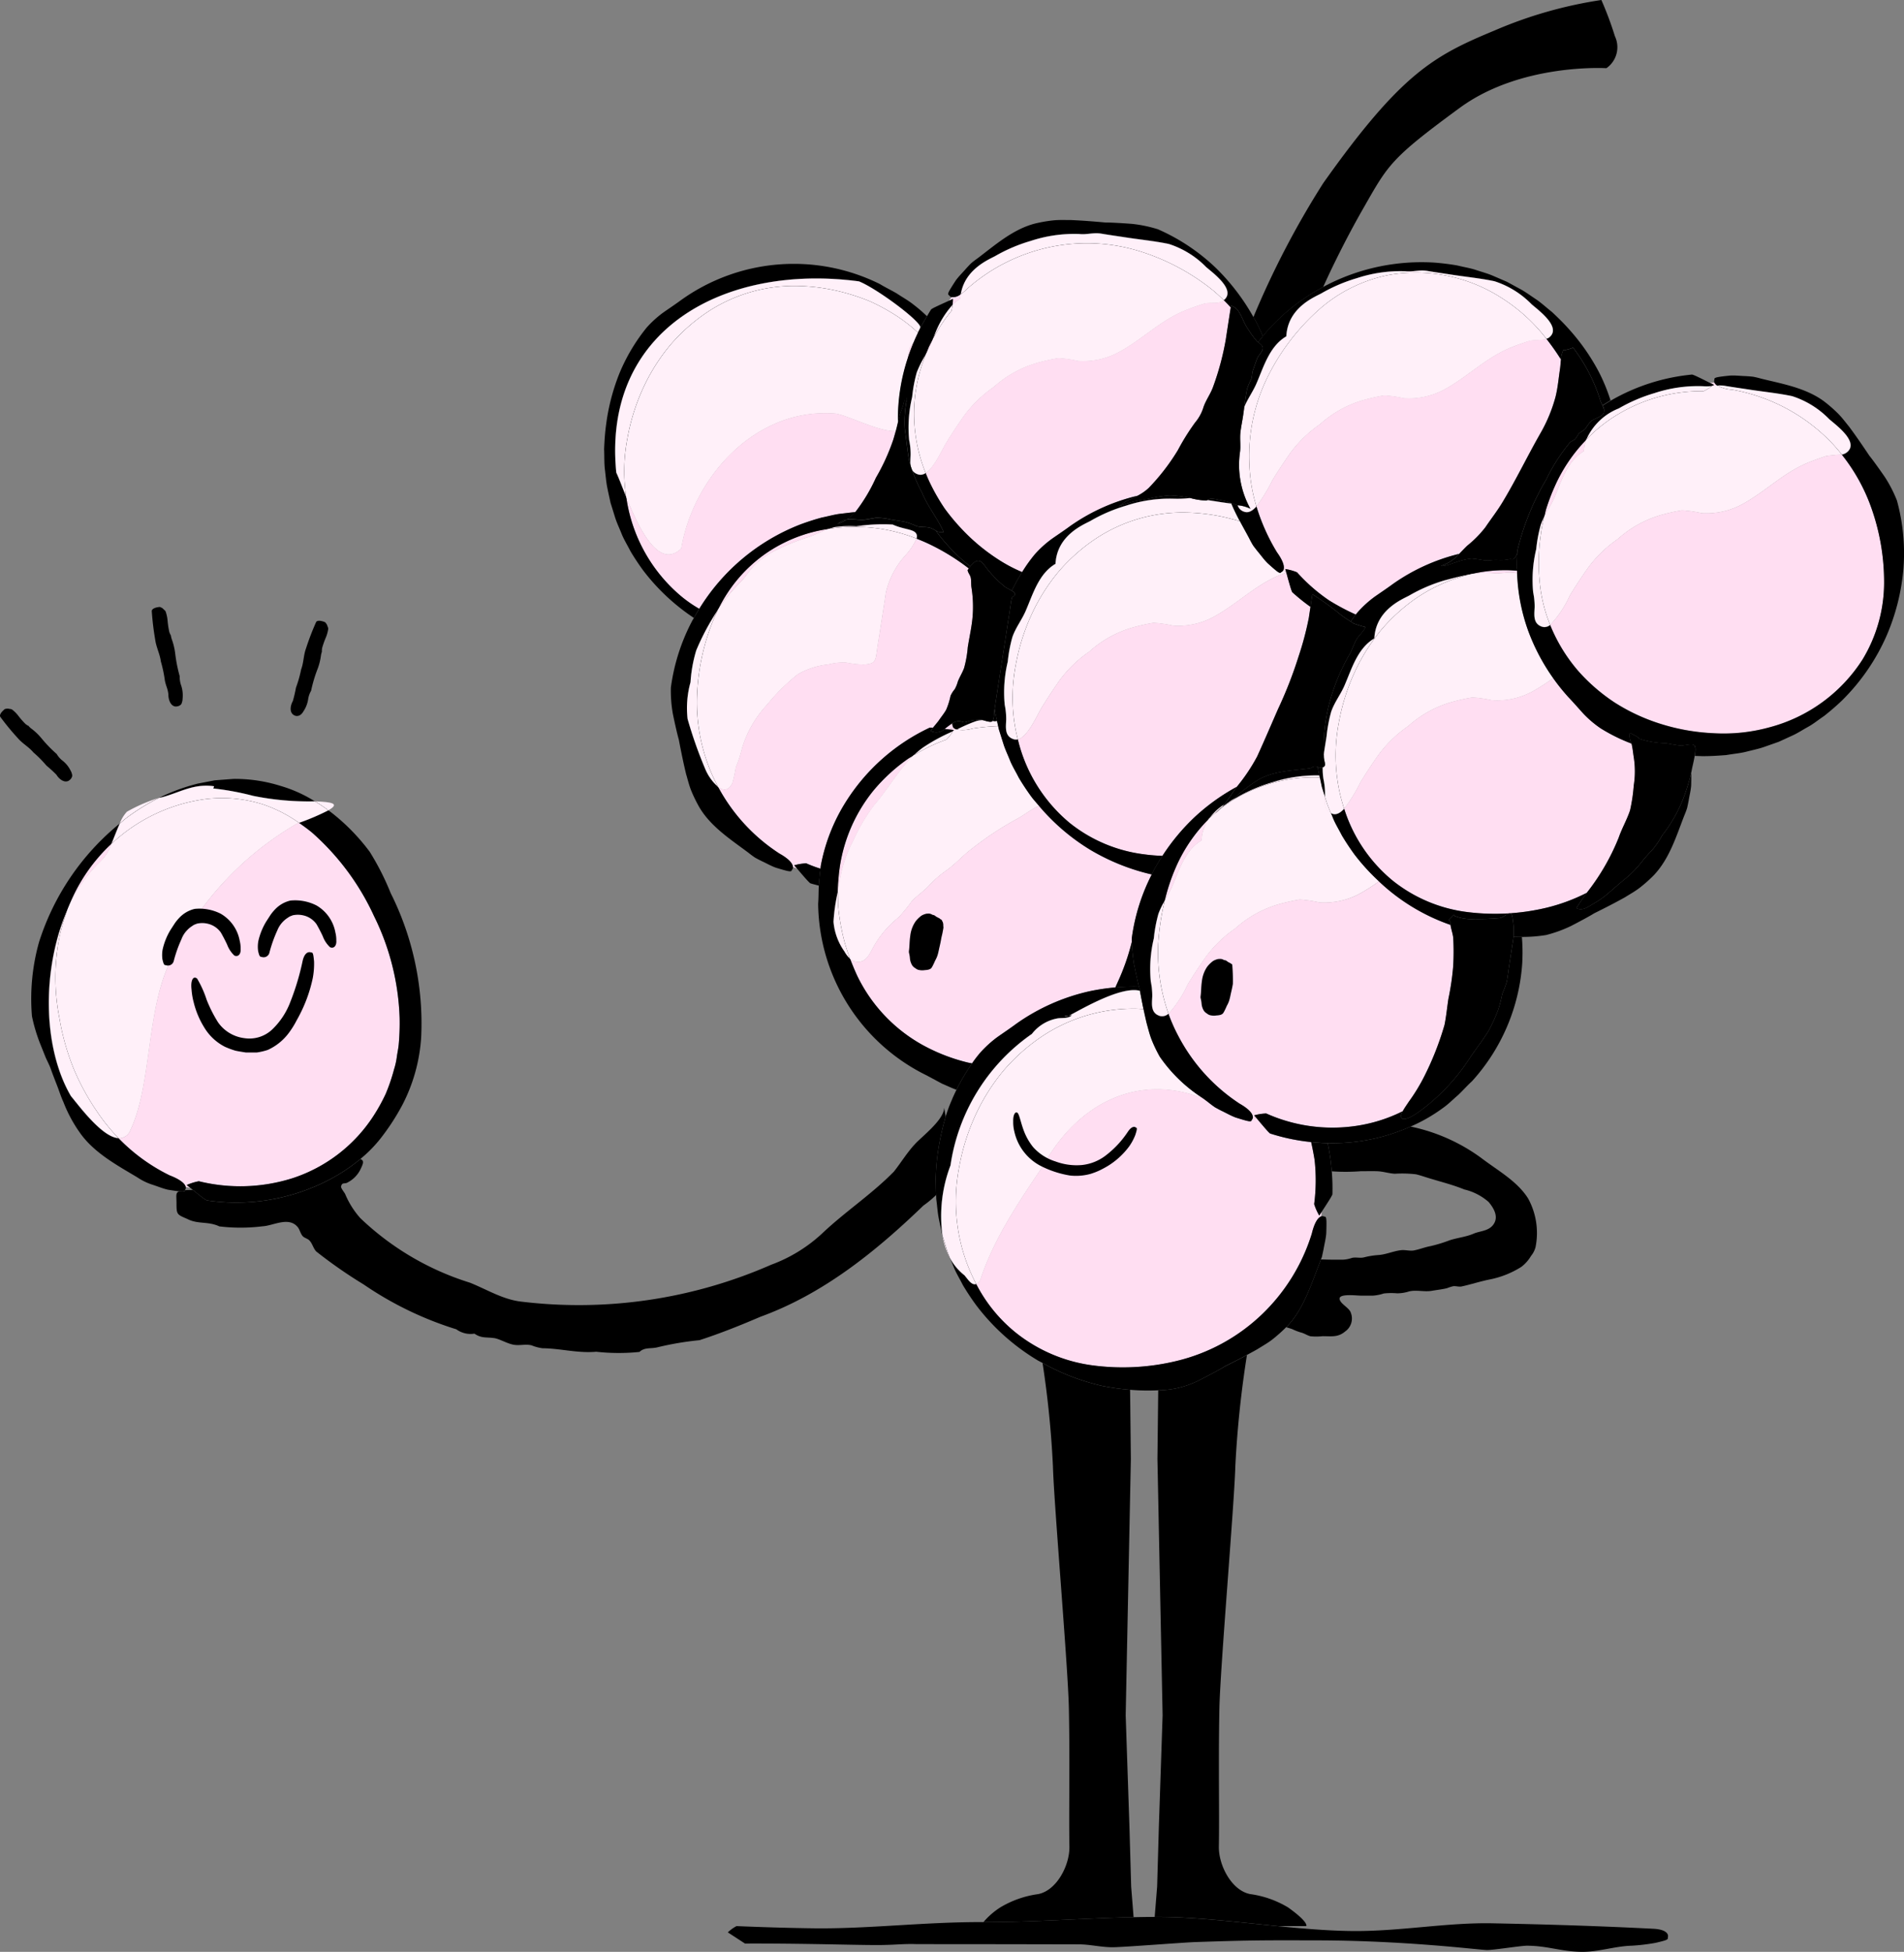<svg id="Group_33" data-name="Group 33" xmlns="http://www.w3.org/2000/svg" xmlns:xlink="http://www.w3.org/1999/xlink" width="535.402" height="548.637" viewBox="0 0 535.402 548.637">
  <rect x="0" y="0" width="535.402" height="548.637" fill="#808080" stroke="none"/>
  <defs>
    <clipPath id="clip-path">
      <rect id="Rectangle_47" data-name="Rectangle 47" width="535.402" height="548.637" fill="none"/>
    </clipPath>
  </defs>
  <g id="Group_32" data-name="Group 32" clip-path="url(#clip-path)">
    <path id="Path_50" data-name="Path 50" d="M104.833,114.436a25.968,25.968,0,0,1-12.084,3.107l-.219,19.3,1.454,72.022L92.926,240.38l-.481,16.653-.687,8.535h.156c10.885-.035,22.8,1.423,34.452,2.58h8.011s.849-.984-5.124-5.251a28.085,28.085,0,0,0-10.591-3.733c-5.234-.955-8.953-8.072-8.861-13.39.177-9.059-.152-23.341.149-38.677.219-11.447,4.176-57.255,4.48-68.147a292.266,292.266,0,0,1,3.27-31.313c-1.89,1.012-3.864,2.024-6.132,3.153-.98.623-3.808,2.151-6.734,3.648" transform="translate(232.94 273.246)"/>
    <path id="Path_51" data-name="Path 51" d="M119.684,255.433l-.478-16.653-1.062-31.512,1.454-72.022-.216-19.441a70.6,70.6,0,0,1-7.9-1.1,63.248,63.248,0,0,1-16.716-6.433,276.282,276.282,0,0,1,2.923,29.08c.308,10.892,4.278,56.7,4.483,68.147.308,15.336-.028,29.629.149,38.677.1,5.319-3.617,12.435-8.857,13.39A28.041,28.041,0,0,0,82.868,261.3a21.138,21.138,0,0,0-4.717,4.119c14.678.028,27.63-1.072,42.219-1.373Z" transform="translate(198.397 274.853)"/>
    <path id="Path_52" data-name="Path 52" d="M73.807,27.185c-.768.9-1.373,1.263-1.681,4.515q.727-2.251,1.681-4.515" transform="translate(183.101 69.013)" fill="#ffdef2"/>
    <path id="Path_53" data-name="Path 53" d="M124.891,40.236c.241-.825.471-1.638.7-2.445-4.048.58-13.942-4.529-17.035-4.869C85.98,31.139,68.542,51.012,65.2,70.881c-6.345,6.044-11.911-5.8-15.436-14.477A44.431,44.431,0,0,0,65.24,84.335a35.784,35.784,0,0,0,5.043,3.5A58.01,58.01,0,0,1,98.62,64.147c2.208-.824,4.25-1.469,6.147-1.982,1.925-.379,3.662-.9,5.336-1.072,1.444-.156,2.788-.357,4.108-.46a47.211,47.211,0,0,0,5.761-9.593,58.3,58.3,0,0,0,4.919-10.8" transform="translate(126.338 83.294)" fill="#ffdef2"/>
    <path id="Path_54" data-name="Path 54" d="M74.754,117.906a36.056,36.056,0,0,1-5.043-3.493A44.453,44.453,0,0,1,54.233,86.479c-1.178-2.9-2.137-5.446-2.8-6.844-3.97-40.252,30.429-58.8,68.243-53.759,4.887,1.95,16.674,10.673,17.269,12.828-.053.2-.1.357-.149.534q.913-1.8,2-3.57a42.029,42.029,0,0,0-3.811-3.28c-1.447-1.171-3.079-2.035-4.583-3.054-1.568-.941-3.234-1.713-4.844-2.7a54.426,54.426,0,0,0-55.818,4.434c-1.624,1.2-3.344,2.335-5.067,3.542a29.718,29.718,0,0,0-4.717,4.275,52.027,52.027,0,0,0-7.636,12.831,59.02,59.02,0,0,0-3.74,14.356c-.35,2.512-.478,4.805-.57,6.89.085,2.095,0,4,.216,5.761s.34,3.394.64,4.936.64,3,.952,4.455L51.151,92.4c.471,1.451,1.161,2.877,1.783,4.445s1.585,3.1,2.47,4.851c1,1.688,2.173,3.478,3.56,5.389a58.788,58.788,0,0,0,14.3,13.4q.685-1.279,1.486-2.58" transform="translate(121.867 53.215)"/>
    <path id="Path_55" data-name="Path 55" d="M65.6,96.513c3.344-19.869,20.772-39.742,43.352-37.959,3.093.34,12.987,5.449,17.035,4.869.216-.789.407-1.6.591-2.4,0-.513-.035-1-.032-1.529a54.653,54.653,0,0,1,2.75-16.437c.3-3.252.913-3.616,1.677-4.515.382-.906.793-1.812,1.224-2.707a44.781,44.781,0,0,0-7.438-5.6,56.2,56.2,0,0,0-6.111-3.22,58.271,58.271,0,0,0-6.546-2.243,54.492,54.492,0,0,0-13.691-2.049,44.253,44.253,0,0,0-25.857,7.636,51.831,51.831,0,0,0-9.947,8.9,54.094,54.094,0,0,0-7.442,11.66,58.251,58.251,0,0,0-4.653,14.547,48.668,48.668,0,0,0-.41,16.189c.021.127.053.251.074.382,3.51,8.666,9.077,20.517,15.425,14.473" transform="translate(125.942 57.665)" fill="#ffdef2"/>
    <path id="Path_56" data-name="Path 56" d="M65.6,96.513c3.344-19.869,20.772-39.742,43.352-37.959,3.093.34,12.987,5.449,17.035,4.869.216-.789.407-1.6.591-2.4,0-.513-.035-1-.032-1.529a54.653,54.653,0,0,1,2.75-16.437c.3-3.252.913-3.616,1.677-4.515.382-.906.793-1.812,1.224-2.707a44.781,44.781,0,0,0-7.438-5.6,56.2,56.2,0,0,0-6.111-3.22,58.271,58.271,0,0,0-6.546-2.243,54.492,54.492,0,0,0-13.691-2.049,44.253,44.253,0,0,0-25.857,7.636,51.831,51.831,0,0,0-9.947,8.9,54.094,54.094,0,0,0-7.442,11.66,58.251,58.251,0,0,0-4.653,14.547,48.668,48.668,0,0,0-.41,16.189c.021.127.053.251.074.382,3.51,8.666,9.077,20.517,15.425,14.473" transform="translate(125.942 57.665)" fill="#fff0f9"/>
    <path id="Path_57" data-name="Path 57" d="M52.342,66.963a58.388,58.388,0,0,1,4.65-14.547,54.246,54.246,0,0,1,7.445-11.66,51.622,51.622,0,0,1,9.947-8.9,44.253,44.253,0,0,1,25.857-7.636,54.654,54.654,0,0,1,13.691,2.049,58.514,58.514,0,0,1,6.546,2.244,56.821,56.821,0,0,1,6.111,3.22,44.608,44.608,0,0,1,7.435,5.6c.173-.354.354-.7.534-1.055.046-.18.1-.34.149-.534-.594-2.137-12.385-10.864-17.269-12.813C79.625,17.9,45.233,36.443,49.2,76.684c.672,1.4,1.621,3.946,2.8,6.847-.021-.127-.053-.255-.071-.382a48.553,48.553,0,0,1,.418-16.186" transform="translate(124.098 56.156)"/>
    <path id="Path_58" data-name="Path 58" d="M52.342,66.963a58.388,58.388,0,0,1,4.65-14.547,54.246,54.246,0,0,1,7.445-11.66,51.622,51.622,0,0,1,9.947-8.9,44.253,44.253,0,0,1,25.857-7.636,54.654,54.654,0,0,1,13.691,2.049,58.514,58.514,0,0,1,6.546,2.244,56.821,56.821,0,0,1,6.111,3.22,44.608,44.608,0,0,1,7.435,5.6c.173-.354.354-.7.534-1.055.046-.18.1-.34.149-.534-.594-2.137-12.385-10.864-17.269-12.813C79.625,17.9,45.233,36.443,49.2,76.684c.672,1.4,1.621,3.946,2.8,6.847-.021-.127-.053-.255-.071-.382a48.553,48.553,0,0,1,.418-16.186" transform="translate(124.098 56.156)" fill="#fff0f9"/>
    <path id="Path_59" data-name="Path 59" d="M77.6,58.8a1.033,1.033,0,0,1-.333-.8.417.417,0,0,1,.05-.57,20.484,20.484,0,0,0-2.244,1.656c.453.053.917.1,1.359.152.354-.124.679-.283,1.037-.4A.451.451,0,0,0,77.6,58.8" transform="translate(190.585 145.799)" fill="#ffdef2"/>
    <path id="Path_60" data-name="Path 60" d="M81.858,134.062a35.308,35.308,0,0,0,4.013,1.5c.057-.379.078-.768.159-1.15a51.132,51.132,0,0,1,6.918-17.53,55.969,55.969,0,0,1,23.688-20.977c.29,0,.58,0,.871.028.541-.729,1.249-1.483,1.7-2.137.651-.955,1.454-1.929,2-2.909a19.9,19.9,0,0,0,1.224-3.91,7.844,7.844,0,0,1,1.182-1.858,9.708,9.708,0,0,0,.892-2.2c.51-1.292,1.288-2.477,1.755-3.8a31.387,31.387,0,0,0,1.023-5.779c.425-2.81,1.108-5.679,1.348-8.514a34.176,34.176,0,0,0-.3-8.263c-.152-.916-.028-1.914-.212-2.792-.173-.824-.768-1.323-.881-2.141.12-.191.219-.3.336-.471a61.427,61.427,0,0,0-10.51-6.554c-1.352-.662-2.75-1.263-4.186-1.833a18.5,18.5,0,0,1-3.188,4.752,23.432,23.432,0,0,0-5.435,10.386c-.541,3.666-1.129,7.314-1.691,10.966-.308,1.992-.658,3.97-.917,5.977-.35,2.6-.729,3.082-3.57,3.309a28.164,28.164,0,0,1-5.018-.57,16.238,16.238,0,0,0-4.954.534A21.7,21.7,0,0,0,79.5,80.883a55.463,55.463,0,0,0-8.7,8.613,30.906,30.906,0,0,0-7.024,12.233,34.273,34.273,0,0,1-1.73,5.326,37.887,37.887,0,0,1-.984,4.462c-1.115,2.254-2.612,2.1-4.009,1.037A51.1,51.1,0,0,0,74.345,131.33c2.718,1.529,3.726,2.834,3.772,3.74.042.018.078.042.12.06.34.156.687.258,1.03.407-.258-.3-.545-.612-.8-.917a14.662,14.662,0,0,1,3.386-.559" transform="translate(144.852 108.61)" fill="#ffdef2"/>
    <path id="Path_61" data-name="Path 61" d="M79.047,56.263l0,.011h0Z" transform="translate(200.661 142.832)" fill="#ffdef2"/>
    <path id="Path_62" data-name="Path 62" d="M67.452,52.17a22.07,22.07,0,0,1,4.887-3.581,62.734,62.734,0,0,1,10.273-4.261c1.936-.7,3.829-1.642,5.8-2.328a41.374,41.374,0,0,0-18.274,7.2A40.875,40.875,0,0,0,57.048,64.782a47.01,47.01,0,0,1,6.214-7.636c1.557-1.479,2.661-3.415,4.19-4.975" transform="translate(144.824 106.623)" fill="#ffdef2"/>
    <path id="Path_63" data-name="Path 63" d="M70.507,70.083a35.323,35.323,0,0,1-4.013-1.507,15.019,15.019,0,0,0-3.383.559c.251.308.541.612.8.916.941,1.115,1.883,2.229,2.919,3.362a10.01,10.01,0,0,0,.782.768c.81.262,1.614.446,2.42.665V74.39c.177-1.412.272-2.859.474-4.307" transform="translate(160.216 174.089)"/>
    <path id="Path_64" data-name="Path 64" d="M83.872,136.674a51.08,51.08,0,0,1-17.286-18.78,13.549,13.549,0,0,1-3.627-5.067,121.782,121.782,0,0,1-4.933-14.009,27.065,27.065,0,0,1,.825-10.329,39.548,39.548,0,0,1,1.61-8.939,68.288,68.288,0,0,1,6.108-11.4A40.875,40.875,0,0,1,79.661,52.571a41.416,41.416,0,0,1,18.273-7.2c.46-.159.917-.308,1.384-.442a29.649,29.649,0,0,1,6.161-.244,49.234,49.234,0,0,1,10.23-.492c3.454,1.571,6.412,1.175,6.776,3.015a2.1,2.1,0,0,1-.078.938c1.43.559,2.834,1.161,4.186,1.833a61.425,61.425,0,0,1,10.51,6.554c.138-.205.28-.41.41-.58a49.975,49.975,0,0,1-9.735-10.1,9.241,9.241,0,0,0-1.433-.7c-1.242-.421-2.75-.124-4-.545a17.516,17.516,0,0,0-3.549-1.263c-1.221-.177-2.442-.379-3.663-.563a16.139,16.139,0,0,0-4.013-.467c-1.249.12-2.566.517-3.825.559-1.6.053-3.082-.308-4.519-.11a9.345,9.345,0,0,1-2.558,1.2,4.69,4.69,0,0,1,2.558-1.2,12.283,12.283,0,0,0,2.445-2.084c-1.323.1-2.668.3-4.108.456-1.681.177-3.415.694-5.34,1.076-1.893.51-3.938,1.154-6.147,1.978A58.024,58.024,0,0,0,61.3,67.872q-.807,1.3-1.511,2.558c-.117.212-.265.432-.382.644A55.926,55.926,0,0,0,53.32,89.992a37.069,37.069,0,0,0,.563,7.428c.637,3.1,1.338,6.108,1.663,7.176.7,3.666,1.313,6.67,2.049,9.7.442,1.479.8,3.029,1.408,4.579a40.183,40.183,0,0,0,2.343,4.805c3.259,5.5,8.963,9.13,13.765,12.736.651.517,1.27.984,1.89,1.391.651.364,1.288.69,1.921,1,1.281.591,2.442,1.277,3.857,1.8,4.052,1.239,4.427,1.253,4.565.648a1,1,0,0,0,.241-.375,1.052,1.052,0,0,0,.064-.442c-.046-.934-1.058-2.254-3.776-3.769" transform="translate(135.329 103.267)"/>
    <path id="Path_65" data-name="Path 65" d="M92.662,42.389c-1.985.687-3.878,1.624-5.8,2.332a62.593,62.593,0,0,0-10.29,4.257,22.07,22.07,0,0,0-4.887,3.581c-1.55,1.561-2.64,3.5-4.179,5a47.294,47.294,0,0,0-6.21,7.636c-.4.81-.786,1.628-1.139,2.445a62.36,62.36,0,0,0-4.731,21.61,50.25,50.25,0,0,0,5.8,25.521c.028.057.06.106.088.156,1.394,1.065,2.895,1.224,4.009-1.033a39.375,39.375,0,0,0,.984-4.462,34.383,34.383,0,0,0,1.727-5.326,30.952,30.952,0,0,1,7.028-12.237,55.44,55.44,0,0,1,8.7-8.609,21.709,21.709,0,0,1,8.588-2.75,16.382,16.382,0,0,1,4.958-.531,28.452,28.452,0,0,0,5.014.57c2.845-.226,3.22-.708,3.57-3.309.269-2,.612-3.97.917-5.977.566-3.666,1.154-7.307,1.691-10.966a23.4,23.4,0,0,1,5.435-10.386,18.5,18.5,0,0,0,3.188-4.752,46.034,46.034,0,0,0-11.3-2.926,47.248,47.248,0,0,0-13.16.159" transform="translate(140.594 106.23)" fill="#ffdef2"/>
    <path id="Path_66" data-name="Path 66" d="M92.662,42.389c-1.985.687-3.878,1.624-5.8,2.332a62.593,62.593,0,0,0-10.29,4.257,22.07,22.07,0,0,0-4.887,3.581c-1.55,1.561-2.64,3.5-4.179,5a47.294,47.294,0,0,0-6.21,7.636c-.4.81-.786,1.628-1.139,2.445a62.36,62.36,0,0,0-4.731,21.61,50.25,50.25,0,0,0,5.8,25.521c.028.057.06.106.088.156,1.394,1.065,2.895,1.224,4.009-1.033a39.375,39.375,0,0,0,.984-4.462,34.383,34.383,0,0,0,1.727-5.326,30.952,30.952,0,0,1,7.028-12.237,55.44,55.44,0,0,1,8.7-8.609,21.709,21.709,0,0,1,8.588-2.75,16.382,16.382,0,0,1,4.958-.531,28.452,28.452,0,0,0,5.014.57c2.845-.226,3.22-.708,3.57-3.309.269-2,.612-3.97.917-5.977.566-3.666,1.154-7.307,1.691-10.966a23.4,23.4,0,0,1,5.435-10.386,18.5,18.5,0,0,0,3.188-4.752,46.034,46.034,0,0,0-11.3-2.926,47.248,47.248,0,0,0-13.16.159" transform="translate(140.594 106.23)" fill="#fff0f9"/>
    <path id="Path_67" data-name="Path 67" d="M57.431,72.5a62.309,62.309,0,0,1,4.738-21.618c.35-.825.733-1.642,1.136-2.445a67.774,67.774,0,0,0-6.108,11.4,39.354,39.354,0,0,0-1.61,8.939,27.065,27.065,0,0,0-.824,10.329A121.111,121.111,0,0,0,59.7,93.12a13.578,13.578,0,0,0,3.627,5.067c-.028-.05-.057-.1-.085-.156A50.243,50.243,0,0,1,57.431,72.5" transform="translate(138.585 122.974)"/>
    <path id="Path_68" data-name="Path 68" d="M57.431,72.5a62.309,62.309,0,0,1,4.738-21.618c.35-.825.733-1.642,1.136-2.445a67.774,67.774,0,0,0-6.108,11.4,39.354,39.354,0,0,0-1.61,8.939,27.065,27.065,0,0,0-.824,10.329A121.111,121.111,0,0,0,59.7,93.12a13.578,13.578,0,0,0,3.627,5.067c-.028-.05-.057-.1-.085-.156A50.243,50.243,0,0,1,57.431,72.5" transform="translate(138.585 122.974)" fill="#fff0f9"/>
    <path id="Path_69" data-name="Path 69" d="M83.691,41.724a48.993,48.993,0,0,0-10.23.492,29.658,29.658,0,0,0-6.161.241c-.467.124-.917.283-1.384.442A47.267,47.267,0,0,1,79.1,42.75a46.1,46.1,0,0,1,11.3,2.926,2.121,2.121,0,0,0,.078-.941c-.386-1.84-3.333-1.44-6.787-3.011" transform="translate(167.337 105.721)"/>
    <path id="Path_70" data-name="Path 70" d="M83.691,41.724a48.993,48.993,0,0,0-10.23.492,29.658,29.658,0,0,0-6.161.241c-.467.124-.917.283-1.384.442A47.267,47.267,0,0,1,79.1,42.75a46.1,46.1,0,0,1,11.3,2.926,2.121,2.121,0,0,0,.078-.941c-.386-1.84-3.333-1.44-6.787-3.011" transform="translate(167.337 105.721)" fill="#fff0f9"/>
    <path id="Path_71" data-name="Path 71" d="M146.769,102.241a7.647,7.647,0,0,1,.057-1.451A55.369,55.369,0,0,1,152.374,83.3a60.248,60.248,0,0,1-17.23-6.893,58.552,58.552,0,0,1-14.487-12.392c-2.222.9-4.278,2.661-6.362,3.747a89.04,89.04,0,0,0-12.537,8.3c-2.544,1.9-4.452,4.151-7.028,6.005a30.688,30.688,0,0,0-5,4.335c-1.507,1.645-3.323,2.792-4.777,4.31a48.082,48.082,0,0,1-3.716,4.583,28.245,28.245,0,0,0-7.516,9.048c-1.069,1.982-2.074,3.779-4.391,3.447A3.425,3.425,0,0,1,67.553,107q.918,2.447,2.017,4.823A44.252,44.252,0,0,0,88.162,131.35a51.65,51.65,0,0,0,12.456,4.805c.4.092.821.156,1.221.241a33.645,33.645,0,0,1,2.229-2.919,31.612,31.612,0,0,1,4.887-4.466c1.787-1.256,3.57-2.442,5.255-3.691a57.117,57.117,0,0,1,20.952-9.264,60.209,60.209,0,0,1,6.982-1.012c.205-.46.407-.938.612-1.387a63.348,63.348,0,0,0,4.013-11.416" transform="translate(171.492 162.506)" fill="#ffdef2"/>
    <path id="Path_72" data-name="Path 72" d="M76.626,57.822a.451.451,0,0,0-.131.035c-.357.117-.683.276-1.037.4.4.05.825.088,1.224.138-.081.131-.18.248-.262.375l1.076-.488a1.939,1.939,0,0,1-.87-.46" transform="translate(191.56 146.789)" fill="#ffdef2"/>
    <path id="Path_73" data-name="Path 73" d="M67.206,94.795a35.045,35.045,0,0,1,3.666-10.637A52.426,52.426,0,0,1,76.8,74.048C80.621,69.685,83.679,64.09,87.953,60c-.517.3-1.03.612-1.529.917a49.136,49.136,0,0,0-9.837,9.006,44.511,44.511,0,0,0-9.855,25.22,23.357,23.357,0,0,0-.142,3.224c.216-1.207.446-2.4.616-3.567" transform="translate(169.029 152.308)" fill="#ffdef2"/>
    <path id="Path_74" data-name="Path 74" d="M108.3,152.176c-.41-.081-.825-.149-1.221-.241a51.549,51.549,0,0,1-12.456-4.8A44.225,44.225,0,0,1,76.03,127.607c-.736-1.582-1.4-3.192-2.021-4.823a8.079,8.079,0,0,1-1.607-2.07,16.778,16.778,0,0,1-3.072-8.362,50.974,50.974,0,0,1,1.221-8.4,23.4,23.4,0,0,1,.145-3.227A44.492,44.492,0,0,1,80.549,75.5a49.136,49.136,0,0,1,9.837-9.006c.513-.322,1.026-.609,1.529-.913a22.41,22.41,0,0,1,2.544-2.159,50.41,50.41,0,0,1,8.454-4.583c.085-.127.18-.244.258-.375-.386-.05-.817-.088-1.221-.138-.442-.053-.917-.1-1.359-.152a3.392,3.392,0,0,1-3.878.584,5.067,5.067,0,0,1,.577-.934c-.29-.021-.58-.025-.871-.028A55.969,55.969,0,0,0,72.732,78.774,51.133,51.133,0,0,0,65.814,96.3c-.081.382-.1.771-.159,1.15-.2,1.451-.3,2.9-.456,4.331v.453c-.085,1.674-.046,3.362-.184,5.089A54.431,54.431,0,0,0,94.4,154.989c1.808.9,3.6,1.911,5.464,2.895,1.327.552,2.658,1.221,4.048,1.709a59.341,59.341,0,0,1,4.384-7.417" transform="translate(165.047 146.725)"/>
    <path id="Path_75" data-name="Path 75" d="M82.408,57.605a6.825,6.825,0,0,1,1.929-.269,3.552,3.552,0,0,0-.98-.18c-.952.057-1.953.244-2.948.4-.375.06-.7.35-1.2.375-.556.021-1.118-.357-1.674-.336a3.71,3.71,0,0,0-1.723.541.4.4,0,0,0-.138.276.413.413,0,0,0,.088.3,1.033,1.033,0,0,0,.333.8,1.95,1.95,0,0,0,.86.456l.2-.088a44.317,44.317,0,0,1,5.258-2.275" transform="translate(192.094 145.098)"/>
    <path id="Path_76" data-name="Path 76" d="M80.168,59.843c-.152-.715-.3-1.408-.46-2.137-.088-.464-.145-.955-.209-1.437l-.067.446c-.1.658-.064,2.608-.563,3.114l.747.113a3.221,3.221,0,0,1,.552-.1" transform="translate(200.219 142.846)"/>
    <path id="Path_77" data-name="Path 77" d="M76.2,120.42a28.284,28.284,0,0,1,7.516-9.059,49.128,49.128,0,0,0,3.719-4.583c1.454-1.525,3.266-2.665,4.777-4.314a30.563,30.563,0,0,1,5-4.335c2.576-1.851,4.487-4.1,7.024-6.005a89.348,89.348,0,0,1,12.537-8.3c2.1-1.086,4.144-2.845,6.362-3.744-.715-.842-1.458-1.653-2.137-2.548-1.391-1.9-2.558-3.7-3.56-5.386-.888-1.755-1.833-3.284-2.47-4.855s-1.313-2.994-1.783-4.445l-1.338-4.289-.188-.878a58.347,58.347,0,0,0-7.19.676,9.272,9.272,0,0,1-4.445.269l-1.072.492a15.374,15.374,0,0,1-1.833,2.332,45.233,45.233,0,0,0-9.165,4.406C83.684,69.945,80.63,75.543,76.805,79.9a52.35,52.35,0,0,0-5.924,10.11,35.032,35.032,0,0,0-3.666,10.641c-.173,1.171-.4,2.367-.64,3.578,0,1.221.067,2.463.067,3.691a58,58,0,0,0,.984,6.847,47.87,47.87,0,0,0,2.4,8.3,3.4,3.4,0,0,0,1.776.793c2.328.329,3.333-1.458,4.4-3.44" transform="translate(169.01 146.428)" fill="#ffdef2"/>
    <path id="Path_78" data-name="Path 78" d="M76.2,120.42a28.284,28.284,0,0,1,7.516-9.059,49.128,49.128,0,0,0,3.719-4.583c1.454-1.525,3.266-2.665,4.777-4.314a30.563,30.563,0,0,1,5-4.335c2.576-1.851,4.487-4.1,7.024-6.005a89.348,89.348,0,0,1,12.537-8.3c2.1-1.086,4.144-2.845,6.362-3.744-.715-.842-1.458-1.653-2.137-2.548-1.391-1.9-2.558-3.7-3.56-5.386-.888-1.755-1.833-3.284-2.47-4.855s-1.313-2.994-1.783-4.445l-1.338-4.289-.188-.878a58.347,58.347,0,0,0-7.19.676,9.272,9.272,0,0,1-4.445.269l-1.072.492a15.374,15.374,0,0,1-1.833,2.332,45.233,45.233,0,0,0-9.165,4.406C83.684,69.945,80.63,75.543,76.805,79.9a52.35,52.35,0,0,0-5.924,10.11,35.032,35.032,0,0,0-3.666,10.641c-.173,1.171-.4,2.367-.64,3.578,0,1.221.067,2.463.067,3.691a58,58,0,0,0,.984,6.847,47.87,47.87,0,0,0,2.4,8.3,3.4,3.4,0,0,0,1.776.793c2.328.329,3.333-1.458,4.4-3.44" transform="translate(169.01 146.428)" fill="#fff0f9"/>
    <path id="Path_79" data-name="Path 79" d="M67.519,74.528c0-1.221-.053-2.459-.064-3.691a50.7,50.7,0,0,0-1.221,8.408A16.754,16.754,0,0,0,69.306,87.6a7.96,7.96,0,0,0,1.607,2.07,47.874,47.874,0,0,1-2.4-8.3,58.776,58.776,0,0,1-.994-6.847" transform="translate(168.144 179.829)"/>
    <path id="Path_80" data-name="Path 80" d="M67.519,74.528c0-1.221-.053-2.459-.064-3.691a50.7,50.7,0,0,0-1.221,8.408A16.754,16.754,0,0,0,69.306,87.6a7.96,7.96,0,0,0,1.607,2.07,47.874,47.874,0,0,1-2.4-8.3,58.776,58.776,0,0,1-.994-6.847" transform="translate(168.144 179.829)" fill="#fff0f9"/>
    <path id="Path_81" data-name="Path 81" d="M83.617,58.092a50.157,50.157,0,0,0-8.454,4.583,22.435,22.435,0,0,0-2.544,2.155,45.3,45.3,0,0,1,9.162-4.406,15.177,15.177,0,0,0,1.837-2.332" transform="translate(184.353 147.474)"/>
    <path id="Path_82" data-name="Path 82" d="M83.617,58.092a50.157,50.157,0,0,0-8.454,4.583,22.435,22.435,0,0,0-2.544,2.155,45.3,45.3,0,0,1,9.162-4.406,15.177,15.177,0,0,0,1.837-2.332" transform="translate(184.353 147.474)" fill="#fff0f9"/>
    <path id="Path_83" data-name="Path 83" d="M86.8,57.557l-.747-.11-.028.06c-.471.382-1.667-.035-2.615-.3a6.717,6.717,0,0,0-1.929.269,44.564,44.564,0,0,0-5.258,2.275l-.195.088a9.278,9.278,0,0,0,4.445-.272,58.925,58.925,0,0,1,7.187-.676c-.1-.471-.2-.955-.3-1.43a2.948,2.948,0,0,0-.556.1" transform="translate(193.017 145.217)"/>
    <path id="Path_84" data-name="Path 84" d="M86.8,57.557l-.747-.11-.028.06c-.471.382-1.667-.035-2.615-.3a6.717,6.717,0,0,0-1.929.269,44.564,44.564,0,0,0-5.258,2.275l-.195.088a9.278,9.278,0,0,0,4.445-.272,58.925,58.925,0,0,1,7.187-.676c-.1-.471-.2-.955-.3-1.43a2.948,2.948,0,0,0-.556.1" transform="translate(193.017 145.217)" fill="#fff0f9"/>
    <path id="Path_85" data-name="Path 85" d="M93.249,74.816a63.159,63.159,0,0,1-4.006,11.426c-.205.453-.407.917-.609,1.391a53.983,53.983,0,0,1,6.638-.226c-.354-1.359-.916-3.949-1.454-6.61-.29-2.219-.527-4.459-.57-5.98" transform="translate(225.012 189.93)"/>
    <path id="Path_86" data-name="Path 86" d="M228.117,100.813A75.538,75.538,0,0,1,230.346,90.5l-.418-2.509c-.028,3.326-6.019,7.905-8.072,10.078-2.293,2.417-3.992,5.265-6.055,7.87-6.2,6.345-13.73,11.271-20.16,17.371a42.6,42.6,0,0,1-14.356,8.818,134.7,134.7,0,0,1-70.139,10.386c-5.3-.573-9.774-3.432-14.6-5.35a78.182,78.182,0,0,1-30.8-18.139,24.2,24.2,0,0,1-4.275-6.812c-.18-.343-1.221-1.667-1.136-2.038.272-1.387,1-.612,1.9-1.207a8.186,8.186,0,0,0,3.514-3.567c.814-1.695,1.193-2.519.028-2.987a50.046,50.046,0,0,1-10.262,6.578,56.409,56.409,0,0,1-32.966,5.05l-.959-.612c-1.03-.786-1.967-1.553-2.934-2.332-.722.025-1.451.028-2.169.078-.046.354-.329.478-1.72.329-1.03.446-.7,1.285-.708,3.234,0,3.344.106,3.238,3.079,4.54,2.955,1.525,5.789.58,8.97,2.07a50.276,50.276,0,0,0,12.159-.028c3.036-.163,7.29-2.8,9.837.177.658.775.778,1.858,1.458,2.608.449.492,1.359.672,1.851,1.175.917.945,1.051,2.173,1.957,3.128a133.177,133.177,0,0,0,13.312,9.257,96.642,96.642,0,0,0,26.062,12.608,6.786,6.786,0,0,0,5.1,1.221c2.045,1.419,3.39.9,5.775,1.292,1.525.326,3.489,1.525,5.269,1.833,1.7.3,3.333-.272,5.043.173a12.3,12.3,0,0,0,3.026.807c5.12.05,9.823,1.444,15.131.984a57.27,57.27,0,0,0,12.162.053c1.43-1.362,3.149-.846,4.989-1.285a85.564,85.564,0,0,1,11.883-2.017c5.849-1.9,11.455-4.147,17.145-6.585,17.718-6.437,32.421-18.344,45.818-31.25a30.541,30.541,0,0,0,3.578-2.965c-.071-1.433-.067-2.923-.134-4.558.1-2.166.226-4.551.594-7.162" transform="translate(35.571 223.372)"/>
    <path id="Path_87" data-name="Path 87" d="M2.373,57.8c.308.149-.435-.449,0,0" transform="translate(5.667 146.293)"/>
    <path id="Path_88" data-name="Path 88" d="M5.185,58.345a9.2,9.2,0,0,0-1.663-1.7c-.3-.3-.825-.234-1.246-.361-.81.035-.938.081-1.267.439C.373,57.276-.239,58.1.093,58.61A70.77,70.77,0,0,0,5.026,64.6c1.277,1.507,3.11,2.474,4.37,4a32.387,32.387,0,0,1,3.684,3.723,35.432,35.432,0,0,1,2.8,2.558c.488.853,1.9,2.335,3.316,1.741.881-.488,1.3-1.341,1.03-1.95a2.651,2.651,0,0,0-.336-.888A8.187,8.187,0,0,0,17.7,71a6.617,6.617,0,0,1-1.755-1.953,37.818,37.818,0,0,1-4.345-4.5,16.348,16.348,0,0,0-2.93-2.75c-.336-.3-.51-.481-.626-.609a10.2,10.2,0,0,1-.867-.573,22.846,22.846,0,0,1-1.992-2.268" transform="translate(-0.001 142.897)"/>
    <path id="Path_89" data-name="Path 89" d="M13.6,50.644c.17.3-.127-.637,0,0" transform="translate(34.438 127.993)"/>
    <path id="Path_90" data-name="Path 90" d="M16.512,52.1a10.259,10.259,0,0,0-.5-2.442c-.092-.442-.577-.679-.863-1.037-.708-.435-.839-.467-1.309-.347-.835.11-1.8.485-1.776,1.129a77.557,77.557,0,0,0,.977,8.086c.276,2.059,1.313,3.974,1.568,6.019a36.7,36.7,0,0,1,1.136,5.386c.372,1.769.75,2.056.994,3.85-.042,1.03.357,3.142,1.875,3.436,1.012.081,1.833-.425,1.921-1.115a2.82,2.82,0,0,0,.184-.966,8.994,8.994,0,0,0-.354-3.7,7.282,7.282,0,0,1-.449-2.721,41.932,41.932,0,0,1-1.274-6.444,18.017,18.017,0,0,0-1.012-4.1c-.12-.467-.173-.715-.209-.885a10.446,10.446,0,0,1-.428-1,24.71,24.71,0,0,1-.478-3.139" transform="translate(30.616 122.395)"/>
    <path id="Path_91" data-name="Path 91" d="M32.97,54.076a9.652,9.652,0,0,0,.672-2.328c.117-.418-.2-.846-.3-1.281-.428-.7-.534-.789-1-.917-.793-.283-1.812-.407-2.091.156a72.514,72.514,0,0,0-2.834,7.385c-.7,1.893-.648,4-1.362,5.885a34.015,34.015,0,0,1-1.458,5.138q-.345,1.906-.878,3.765c-.51.863-1.122,2.856.088,3.811a1.684,1.684,0,0,0,2.215-.074,2.751,2.751,0,0,0,.609-.747A8.517,8.517,0,0,0,28,71.528a6.752,6.752,0,0,1,.849-2.537,39.44,39.44,0,0,1,1.815-6.108,16.739,16.739,0,0,0,.977-3.974c.11-.453.177-.694.223-.853A9.611,9.611,0,0,1,31.944,57a24.456,24.456,0,0,1,1.026-2.923" transform="translate(58.628 125.181)"/>
    <path id="Path_92" data-name="Path 92" d="M25.576,51.93c0,.336.177-.609,0,0" transform="translate(64.928 131.3)"/>
    <path id="Path_93" data-name="Path 93" d="M113.87,94.15a59.212,59.212,0,0,1,1.143,7.919,55.816,55.816,0,0,0,8.178-.028c1.507,0,3.018-.046,4.522,0,1.748.053,3.3.609,5.039.711a33.428,33.428,0,0,1,5.92.152c1.189.272,2.343.683,3.5,1.037,3.4,1.051,6.784,1.868,10.1,3.224a15.871,15.871,0,0,1,6.872,3.539c1.387,1.677,2.877,4.087,1.359,6.27-1.348,1.939-3.8,1.833-5.605,2.622-2.123.916-4.462,1.129-6.72,1.851a41,41,0,0,1-5.354,1.642c-1.6.28-3.164.938-4.745,1.224-1.122.2-2.381-.2-3.51-.081-2.236.241-4.37,1.274-6.582,1.377a22.64,22.64,0,0,0-4.038.676c-1.037.212-2.162-.117-3.213.106a9.338,9.338,0,0,1-2.505.513H115.2c-1.058,0-2.137-.046-3.227-.074-.188.517-.368,1.023-.6,1.568-2.272,5.8-4.356,12.495-8.946,17.29-.071.074-.145.134-.219.205.566.191,1.221.347,1.752.563a15.787,15.787,0,0,0,2.442.934c.888.212,1.776.846,2.65,1.051a17.028,17.028,0,0,0,3.4-.025c2.53,0,4.307.372,6.345-1.341a4.432,4.432,0,0,0,1.6-5.195c-.425-1.483-3.018-2.527-3.178-3.949-.17-1.568,4.713-.917,6.037-.917h3.358a12.616,12.616,0,0,0,3.026-.609,19.309,19.309,0,0,1,3.7-.046,10.818,10.818,0,0,0,3.358-.513c2.077-.531,4.345.184,6.447-.188,1.4-.248,2.951-.4,4.317-.75a10.994,10.994,0,0,1,1.737-.545c.754-.081,1.6.23,2.332.071,2.58-.559,5.145-1.408,7.792-1.946a26.056,26.056,0,0,0,9.016-3.57,10.617,10.617,0,0,0,2.7-3.054,6.5,6.5,0,0,0,1.281-2.5,20.151,20.151,0,0,0-2.084-13.645c-3.054-4.9-8.641-7.919-13.231-11.433a51.241,51.241,0,0,0-19.82-8.8,56.637,56.637,0,0,1-7.916,2.824,54.207,54.207,0,0,1-15.4,1.84" transform="translate(259.474 227.172)"/>
    <path id="Path_94" data-name="Path 94" d="M155.372,94.334a1.052,1.052,0,0,1-.064.442,1.036,1.036,0,0,1-.241.372c-.142.612-.517.591-4.558-.679-1.4-.534-2.565-1.221-3.85-1.833-.63-.3-1.263-.648-1.911-1.012q-.918-.626-1.883-1.408c-.488-.375-.991-.747-1.5-1.122-17.767-7.116-35.178.916-45.114,19.144C89.5,118.22,82.477,128.617,78.69,140.145a2.531,2.531,0,0,1-1.118,1.118,42.443,42.443,0,0,0,11.115,13.673,43.766,43.766,0,0,0,22.078,9.271,64.371,64.371,0,0,0,23.065-1.267A52.369,52.369,0,0,0,157.842,149.9a53.173,53.173,0,0,0,14.112-22.785c.754-3.156,1.766-4.547,2.626-4.848a.955.955,0,0,1,.028-.138c.06-.386.067-.764.12-1.146-.226.343-.456.722-.679,1.058a15.321,15.321,0,0,1-1.437-3.227,51.379,51.379,0,0,0,.117-12.467c-.265-1.617-.587-3.284-.962-4.965A55.4,55.4,0,0,1,160.2,98.973a9.467,9.467,0,0,1-.778-.775c-1.03-1.154-1.964-2.275-2.9-3.394-.336-.149-.69-.258-1.026-.414a.393.393,0,0,1-.124-.057" transform="translate(196.927 219.638)" fill="#ffdef2"/>
    <path id="Path_95" data-name="Path 95" d="M78.526,128.641A54.613,54.613,0,0,1,101.413,91.68a11.778,11.778,0,0,1,7.332-4.381c1.171-.173,2.888.135,3.935-.881-.354.039-.612.074-.874.11-1.079.343-2.028.265,0,0a4.147,4.147,0,0,0,.4-.145c3.861-2.052,14.5-8.2,19.611-6.812-.039-.2-.071-.386-.113-.609-.046-.156-.1-.354-.159-.577a54.712,54.712,0,0,0-6.638.223,60.208,60.208,0,0,0-6.982,1.012,57.1,57.1,0,0,0-20.952,9.254c-1.684,1.246-3.468,2.442-5.255,3.691a31.763,31.763,0,0,0-4.887,4.462A34.2,34.2,0,0,0,84.6,99.946a58.589,58.589,0,0,0-4.374,7.41c-.481.97-.945,1.96-1.362,2.98a42.055,42.055,0,0,0-1.691,4.583,75.958,75.958,0,0,0-2.229,10.315c-.364,2.611-.5,5-.594,7.166.064,1.631.06,3.125.134,4.558.025.474.025.973.081,1.43.244,1.833.35,3.535.665,5.135s.665,3.121.987,4.636l.053.166a40.03,40.03,0,0,1,2.254-19.682" transform="translate(188.747 198.941)"/>
    <path id="Path_96" data-name="Path 96" d="M179.231,110.321c.226-.548.407-1.055.594-1.571.085-.23.2-.478.272-.708l.471-2.2c.237-1.447.612-2.81.743-4.363.142-4.395.057-4.777-.566-4.742a1.009,1.009,0,0,0-.428-.131.978.978,0,0,0-.439.067c-.863.3-1.875,1.688-2.629,4.844A53.105,53.105,0,0,1,163.137,124.3a52.369,52.369,0,0,1-24.013,13.036,64.356,64.356,0,0,1-23.061,1.27,43.813,43.813,0,0,1-22.081-9.275A42.386,42.386,0,0,1,82.87,115.66c-1.224.517-2.339-1.306-3.309-2.445a15.262,15.262,0,0,1-4.077-4.887c.354.849.725,1.713,1.09,2.626.648,1.631,1.645,3.224,2.566,5.05,1.044,1.755,2.261,3.62,3.708,5.6a60.855,60.855,0,0,0,17.3,15.528c.46.272.916.481,1.384.74a63.248,63.248,0,0,0,16.716,6.433,69.926,69.926,0,0,0,7.9,1.108,60.194,60.194,0,0,0,7.909.138,26.029,26.029,0,0,0,12.088-3.11c2.926-1.493,5.754-3.026,6.72-3.666,2.265-1.125,4.243-2.137,6.129-3.153,1.012-.538,2-1.079,2.983-1.635,1.355-.863,2.8-1.653,4.161-2.7a45.193,45.193,0,0,0,3.917-3.482c.074-.074.152-.131.223-.209,4.593-4.781,6.677-11.458,8.953-17.272" transform="translate(191.629 245.238)"/>
    <path id="Path_97" data-name="Path 97" d="M105.038,108.16a15.494,15.494,0,0,0,1.433,3.227c.223-.333.453-.715.679-1.058.821-1.26,1.649-2.52,2.481-3.878a10.871,10.871,0,0,0,.534-1,56.972,56.972,0,0,0-.18-6.5,58.573,58.573,0,0,0-1.147-7.919q-2.288-.048-4.646-.308c.372,1.681.694,3.362.959,4.968a51.617,51.617,0,0,1-.113,12.474" transform="translate(264.505 230.3)"/>
    <path id="Path_98" data-name="Path 98" d="M74.891,98.139a20.615,20.615,0,0,0,2.1,6.292c-.28-.669-.548-1.331-.764-2Z" transform="translate(190.121 249.139)" fill="#fff0f9"/>
    <path id="Path_99" data-name="Path 99" d="M82.79,156.376c3.783-11.529,10.807-21.925,17.559-31.908,9.94-18.231,27.35-26.267,45.118-19.144A42.457,42.457,0,0,1,133.29,93.618a39.342,39.342,0,0,1-2.307-4.82,46.259,46.259,0,0,1-1.377-4.583c-.308-1.309-.6-2.626-.874-3.97-.612-.035-1.2-.085-1.8-.106a46.361,46.361,0,0,0-27.021,7.955A53.6,53.6,0,0,0,89.5,97.38,56.006,56.006,0,0,0,81.7,109.567a60.158,60.158,0,0,0-4.841,15.216,50.679,50.679,0,0,0-.368,16.9A49.419,49.419,0,0,0,81.672,157.5a2.511,2.511,0,0,0,1.118-1.125" transform="translate(192.827 203.415)" fill="#ffdef2"/>
    <path id="Path_100" data-name="Path 100" d="M82.79,156.376c3.783-11.529,10.807-21.925,17.559-31.908,9.94-18.231,27.35-26.267,45.118-19.144A42.457,42.457,0,0,1,133.29,93.618a39.342,39.342,0,0,1-2.307-4.82,46.259,46.259,0,0,1-1.377-4.583c-.308-1.309-.6-2.626-.874-3.97-.612-.035-1.2-.085-1.8-.106a46.361,46.361,0,0,0-27.021,7.955A53.6,53.6,0,0,0,89.5,97.38,56.006,56.006,0,0,0,81.7,109.567a60.158,60.158,0,0,0-4.841,15.216,50.679,50.679,0,0,0-.368,16.9A49.419,49.419,0,0,0,81.672,157.5a2.511,2.511,0,0,0,1.118-1.125" transform="translate(192.827 203.415)" fill="#fff0f9"/>
    <path id="Path_101" data-name="Path 101" d="M81.331,158.8c.973,1.139,2.077,2.962,3.309,2.442a49.359,49.359,0,0,1-5.177-15.814,50.6,50.6,0,0,1,.368-16.908,60.311,60.311,0,0,1,4.837-15.213,56.186,56.186,0,0,1,7.792-12.187,53.721,53.721,0,0,1,10.414-9.285,46.379,46.379,0,0,1,27.017-7.958c.612.021,1.2.074,1.808.106-.336-1.6-.658-3.287-1-5.131-5.11-1.391-15.75,4.759-19.611,6.812a4.158,4.158,0,0,1-.4.145c.255-.035.52-.071.874-.11-1.047,1.016-2.75.708-3.935.881a11.757,11.757,0,0,0-7.325,4.384A54.608,54.608,0,0,0,77.417,127.92a40.051,40.051,0,0,0-2.258,19.7l1.316,4.285c.219.669.488,1.331.764,2a15.343,15.343,0,0,0,4.091,4.9" transform="translate(189.863 199.655)"/>
    <path id="Path_102" data-name="Path 102" d="M81.331,158.8c.973,1.139,2.077,2.962,3.309,2.442a49.359,49.359,0,0,1-5.177-15.814,50.6,50.6,0,0,1,.368-16.908,60.311,60.311,0,0,1,4.837-15.213,56.186,56.186,0,0,1,7.792-12.187,53.721,53.721,0,0,1,10.414-9.285,46.379,46.379,0,0,1,27.017-7.958c.612.021,1.2.074,1.808.106-.336-1.6-.658-3.287-1-5.131-5.11-1.391-15.75,4.759-19.611,6.812a4.158,4.158,0,0,1-.4.145c.255-.035.52-.071.874-.11-1.047,1.016-2.75.708-3.935.881a11.757,11.757,0,0,0-7.325,4.384A54.608,54.608,0,0,0,77.417,127.92a40.051,40.051,0,0,0-2.258,19.7l1.316,4.285c.219.669.488,1.331.764,2a15.343,15.343,0,0,0,4.091,4.9" transform="translate(189.863 199.655)" fill="#fff0f9"/>
    <path id="Path_103" data-name="Path 103" d="M85.786,80.67c-2.028.265-1.079.347,0,0" transform="translate(214.757 204.792)"/>
    <path id="Path_104" data-name="Path 104" d="M85.786,80.67c-2.028.265-1.079.347,0,0" transform="translate(214.757 204.792)" fill="#fff0f9"/>
    <path id="Path_105" data-name="Path 105" d="M99.6,89.145c.262.471.548.9.8,1.38.665,1.274,1.267,2.626,1.851,4A55.673,55.673,0,0,1,119.21,80.691c2.888-6.416,6.939-14.53,11.327-22.191,6.985-12.194,7.527-13.854,27.092-28.185,17.265-12.651,41.236-11.147,41.236-11.147a7.189,7.189,0,0,0,2.4-8.96A96.9,96.9,0,0,0,197.452,0a121.048,121.048,0,0,0-29.894,8.51c-17.141,7.123-26.32,11.943-48.334,42.994A246.555,246.555,0,0,0,99.6,89.145" transform="translate(252.853)"/>
    <path id="Path_106" data-name="Path 106" d="M17.65,67.035A43.491,43.491,0,0,0,13.938,70.9,47.988,47.988,0,0,0,5.385,85.372,39.9,39.9,0,0,1,14.61,71.978a11.938,11.938,0,0,0,3.04-4.943" transform="translate(13.671 170.177)" fill="#ffdef2"/>
    <path id="Path_107" data-name="Path 107" d="M29.571,167.958c-.322-.258-.679-.531-1-.793a15.721,15.721,0,0,1,3.4-1.069,48.71,48.71,0,0,0,26.473-.888,43.042,43.042,0,0,0,22.562-17.332,50.006,50.006,0,0,0,3.524-6.345,51.935,51.935,0,0,0,2.343-6.876,20.2,20.2,0,0,0,.786-3.539c.166-1.2.435-2.364.541-3.578a66.729,66.729,0,0,0,.241-7.382,69.587,69.587,0,0,0-7.215-28.635A70.529,70.529,0,0,0,63.758,68.048c-1.161-.941-2.367-1.833-3.6-2.686-.244.088-.46.177-.715.265a88.545,88.545,0,0,0-35.4,38.486c-6.886,13.6-5.333,35.086-11.3,47.577a3.422,3.422,0,0,1-3.319,2.321,51.481,51.481,0,0,0,14.353,10.439c3.057,1.168,4.328,2.336,4.537,3.227.046,0,.088.035.138.046.357.088.736.142,1.118.234" transform="translate(23.929 165.93)" fill="#ffdef2"/>
    <path id="Path_108" data-name="Path 108" d="M28.1,63.95a2.383,2.383,0,0,1-.255.612,76.95,76.95,0,0,1,11.228,2.077,78.564,78.564,0,0,0,17.385,1.55,37.991,37.991,0,0,0-9.53-4.31,42.808,42.808,0,0,0-13.351-2.006l-5.29.4-4.752.917a55.811,55.811,0,0,0-9.268,3.227c-.531.244-1.079.52-1.624.789.2-.035.4-.081.609-.106,5.17-1.355,9.02-3.992,14.848-3.153" transform="translate(32.091 157.066)"/>
    <path id="Path_109" data-name="Path 109" d="M45.745,168.449v-.078a.982.982,0,0,0,.177-.414,1,1,0,0,0-.018-.446c-.212-.892-1.493-2.063-4.537-3.227a51.457,51.457,0,0,1-14.356-10.443c-4.583-.188-11.133-9.115-13.4-11.837-8.174-14-8.061-36.349-.888-52.538A48.013,48.013,0,0,1,21.279,75a43.957,43.957,0,0,1,3.708-3.864c.8-1.89,1.571-3.97,2.346-5.711A70.416,70.416,0,0,0,4.686,98.7a58.875,58.875,0,0,0-2,20.86A46.946,46.946,0,0,0,4.877,127L6.6,131.3c.591,1.224,1.058,2.226,1.263,2.749.64,1.833,1.3,3.486,1.907,5.057s1.086,3.125,1.762,4.583a39.3,39.3,0,0,0,5.064,9.218c4,5.308,10.22,8.656,15.69,11.932a16.829,16.829,0,0,0,4.3,2.088c1.437.46,2.75,1.026,4.31,1.4,1.444.226,2.424.372,3.139.446,1.38.149,1.663.025,1.709-.329" transform="translate(6.301 166.082)"/>
    <path id="Path_110" data-name="Path 110" d="M46.425,67.889c1.221.856,2.445,1.748,3.6,2.689a70.4,70.4,0,0,1,17.47,23.475,69.577,69.577,0,0,1,7.219,28.635,65.814,65.814,0,0,1-.244,7.378c-.106,1.224-.375,2.385-.538,3.581a20.415,20.415,0,0,1-.786,3.535,52.1,52.1,0,0,1-2.343,6.876,50.9,50.9,0,0,1-3.524,6.345,43.045,43.045,0,0,1-22.562,17.336,48.711,48.711,0,0,1-26.473.888,15.557,15.557,0,0,0-3.408,1.069c.308.258.676.531,1,.789.234.191.481.382.715.573.966.775,1.9,1.546,2.934,2.332l.959.609a56.405,56.405,0,0,0,32.966-5.05,50.031,50.031,0,0,0,10.262-6.575,37.627,37.627,0,0,0,5.538-5.595,63.711,63.711,0,0,0,6.394-9.834,47.861,47.861,0,0,0,5.166-18.772,81.774,81.774,0,0,0-8.585-40.556A73.5,73.5,0,0,0,66.3,76.028,57.447,57.447,0,0,0,55.35,64.86c-.226-.173-.46-.329-.69-.5a66.23,66.23,0,0,1-8.234,3.524" transform="translate(37.663 163.399)"/>
    <path id="Path_111" data-name="Path 111" d="M76.42,26.376a10.758,10.758,0,0,1,2.109-1.642,11.88,11.88,0,0,1,.226-1.369,3.488,3.488,0,0,1-1.2.683,3.545,3.545,0,0,1-1.373.17l-.1.1c-.241.287-.439.595-.676.881.364-.163.75-.354,1.108-.51a14.222,14.222,0,0,1-.1,1.691" transform="translate(191.443 59.315)" fill="#ffdef2"/>
    <path id="Path_112" data-name="Path 112" d="M108.994,90.979c1.727-1.221,3.45-2.346,5.071-3.542a54.719,54.719,0,0,1,19.066-8.61,14.38,14.38,0,0,0,3.149-2.19,59.811,59.811,0,0,0,8.2-10.627,63.757,63.757,0,0,1,4.848-7.767,12.311,12.311,0,0,0,2.382-4.409c.715-2.013,2.035-3.744,2.721-5.761a76.677,76.677,0,0,0,3.5-13.026q.7-4.581,1.415-9.165c-.633-.7-1.288-1.384-1.957-2.042-.064.053-.106.106-.18.159-1.461,1.012-3.832.3-5.612.878-1.716.559-3.694,1.242-5.425,1.967C139.4,29.693,134.348,34.9,128,38.359A21.013,21.013,0,0,1,116.393,40.9a33.453,33.453,0,0,0-5.5-.8,57.589,57.589,0,0,0-5.835,1.292,31.121,31.121,0,0,0-12.329,6.819,34.881,34.881,0,0,0-8.457,8.188c-1.773,2.53-3.4,4.986-4.986,7.573-1.093,1.791-3.277,6.847-5.733,8.45a43.159,43.159,0,0,0,1.833,4.038,55.659,55.659,0,0,0,3.517,5.959,58.332,58.332,0,0,0,4.4,5.343A54.792,54.792,0,0,0,93.895,96.69a41.878,41.878,0,0,0,6.8,3.6,42.168,42.168,0,0,1,3.588-5.032,29.849,29.849,0,0,1,4.713-4.275" transform="translate(186.737 60.521)" fill="#ffdef2"/>
    <path id="Path_113" data-name="Path 113" d="M75.743,26.834q-.679,1.253-1.334,2.555c-.283.69-.559,1.4-.835,2.113a25.406,25.406,0,0,0,1.189-2.311c.333-.761.658-1.553.98-2.357" transform="translate(186.777 68.122)" fill="#ffdef2"/>
    <path id="Path_114" data-name="Path 114" d="M77.533,32.173c-.18.35-.361.7-.531,1.055q-.658,1.354-1.221,2.707Q74.826,38.2,74.1,40.449a54.676,54.676,0,0,0-2.75,16.44c0,.531.025,1.023.032,1.525.1-.41.209-.81.308-1.221.34-1.7,1.221-3.1,1.447-4.862.428.159.612.1.687-.067.025-.276.067-.538.081-.817a2.541,2.541,0,0,1-.081.817,32.454,32.454,0,0,0-.534,7.916c.446,2.972.69,5.994,1.242,9.038a44.413,44.413,0,0,0,3.627,9.031c1.6,3.889,4.4,7.237,6.079,11.072a3.032,3.032,0,0,1-2.261-.481,49.975,49.975,0,0,0,9.735,10.1c2.2-2.845,3.408-1.1,4.062-.226a25.985,25.985,0,0,0,2.413,2.909,30.741,30.741,0,0,0,3.273,3.057c.4.3,1.26.672,1.929,1.1a56.088,56.088,0,0,1,2.905-5.244,41.993,41.993,0,0,1-6.794-3.6,54.813,54.813,0,0,1-10.588-8.921,58.776,58.776,0,0,1-4.4-5.333,57.077,57.077,0,0,1-3.517-5.948A43.639,43.639,0,0,1,79.161,72.7a2.4,2.4,0,0,1-.97.446,2.369,2.369,0,0,1-1.069-.021c-2.75-.828-2.247-3.489-2.187-5.563a19.2,19.2,0,0,0-.414-4.123,36.737,36.737,0,0,1,.846-12.116,40.7,40.7,0,0,1,1.292-6.89,29.788,29.788,0,0,1,2.562-5.06c.276-.711.552-1.423.835-2.109.439-.871.881-1.72,1.334-2.558a26.112,26.112,0,0,1,5.343-9.271,14.223,14.223,0,0,0,.1-1.691c-.357.156-.743.347-1.108.51-1.327.612-2.661,1.2-4.048,1.875a10.186,10.186,0,0,0-.955.541c-.428.637-.786,1.292-1.178,1.936q-1.088,1.773-2.01,3.57" transform="translate(181.134 60.267)"/>
    <path id="Path_115" data-name="Path 115" d="M78.906,38.321c1.147-6.936,7.686-9.65,9.6-10.669A45.655,45.655,0,0,1,98.574,23.36a39.209,39.209,0,0,1,13.67-1.943c2.162.241,3.938-.471,6.161-.1,2.332.386,4.671.715,7.007,1.076,3.97.609,8.079,1,12.01,1.829a25.594,25.594,0,0,1,10.492,6.5c2.042,1.748,8.5,6.486,4.943,9.292.672.662,1.323,1.341,1.957,2.045l.074-.485.067-.432-.067.432c2.643.722,2.987,3.97,4.774,6.546a27.783,27.783,0,0,0,2.527,3.464,3.525,3.525,0,0,0,.308.251c.4-.527.846-1.076,1.352-1.674-.584-1.366-1.185-2.721-1.854-4-.248-.481-.534-.917-.8-1.38a61.135,61.135,0,0,0-10.382-13.645A55.991,55.991,0,0,0,134.317,20.08a37.615,37.615,0,0,0-7.339-1.518c-3.156-.237-6.249-.4-7.357-.375-3.726-.336-6.776-.573-9.89-.7-1.546.014-3.132-.074-4.781.092a40.1,40.1,0,0,0-5.262.917c-6.193,1.617-11.246,6.111-16.037,9.721-.672.481-1.3.948-1.858,1.433-.531.527-1.019,1.051-1.49,1.571-.917,1.072-1.907,2-2.8,3.213-2.311,3.549-2.445,3.907-1.883,4.207a1.073,1.073,0,0,0,.294.336,1.105,1.105,0,0,0,.407.18,3.522,3.522,0,0,0,2.58-.835" transform="translate(191.279 44.362)"/>
    <path id="Path_116" data-name="Path 116" d="M136.077,57.813a20.948,20.948,0,0,1-11.55,2.551,33.452,33.452,0,0,0-5.5-.8,57,57,0,0,0-5.8,1.3,31.067,31.067,0,0,0-12.279,6.812,34.973,34.973,0,0,0-8.429,8.192c-1.773,2.534-3.394,4.989-4.975,7.58-1.224,2.01-3.839,8.185-6.66,8.886A43.688,43.688,0,0,0,95.464,115.85a41.771,41.771,0,0,0,21.2,8.857c1.635.223,3.259.329,4.887.4a59.113,59.113,0,0,1,9.137-10.966,58.428,58.428,0,0,1,11.784-8.457,50.827,50.827,0,0,0,5.722-8.532c2.006-4.384,3.921-8.857,5.867-13.309a118.726,118.726,0,0,0,5.8-14.855,87.212,87.212,0,0,0,2.87-10.825c.149-1.012.3-2.028.456-3.054a54.619,54.619,0,0,1-5.142-4.144,9.752,9.752,0,0,1-.389-1.03c-.453-1.476-.835-2.888-1.221-4.292a1.951,1.951,0,0,1-.145-.152c-.708.262-1.415.527-2.077.8-6.78,2.863-11.812,8.054-18.139,11.522" transform="translate(205.337 115.477)" fill="#ffdef2"/>
    <path id="Path_117" data-name="Path 117" d="M102.681,41.017l-.085-.195a15.327,15.327,0,0,0-3.149-.793,11.615,11.615,0,0,0-2.558-.428,2.389,2.389,0,0,0-.941.425c1.281.195,2.565.4,3.846.591.952.145,1.921.262,2.888.4" transform="translate(243.574 100.535)"/>
    <path id="Path_118" data-name="Path 118" d="M84.753,67.17c0,.485-.722.57-.856.963a8.614,8.614,0,0,0-.3,1.582c-.234,1.653-.51,3.3-.764,4.947L80.914,87.079q-.94,6.067-1.872,12.134c.064.485.12.973.209,1.437.159.736.308,1.43.46,2.137.1.478.205.963.3,1.433l.188.878,1.359,4.307c.471,1.451,1.161,2.877,1.783,4.445s1.582,3.1,2.466,4.851c1,1.688,2.173,3.482,3.563,5.389.679.9,1.419,1.706,2.137,2.548A58.83,58.83,0,0,0,106,139.029a60.341,60.341,0,0,0,17.23,6.89c.226-.464.421-.916.665-1.384.7-1.256,1.479-2.544,2.325-3.85-1.617-.067-3.241-.173-4.887-.4a41.76,41.76,0,0,1-21.2-8.857,43.673,43.673,0,0,1-14.583-23.518,2.022,2.022,0,0,1-1.086,0c-2.75-.824-2.24-3.489-2.18-5.563a19.414,19.414,0,0,0-.41-4.119,36.855,36.855,0,0,1,.849-12.12,40.309,40.309,0,0,1,1.292-6.886c.917-2.658,2.629-4.816,3.74-7.371,2.038-4.682,3.666-10.5,8.4-13.27.41-8,7.76-10.956,9.795-12.042a45.183,45.183,0,0,1,10.021-4.292A38.9,38.9,0,0,1,129.6,40.294a30.413,30.413,0,0,0,4.469-.2c-.085-.018-.18-.042-.262-.057a31.157,31.157,0,0,0-5.52-.694,37.378,37.378,0,0,0-5.8.916c-1.408.262-2.788.474-4.179.789A31.642,31.642,0,0,0,113.9,42.5c.612-.435,1.221-.881,1.833-1.331a12.074,12.074,0,0,1,2.212-1c.421-.219.842-.467,1.263-.7a54.8,54.8,0,0,0-19.063,8.613c-1.624,1.2-3.348,2.332-5.071,3.542a29.5,29.5,0,0,0-4.713,4.271A41.934,41.934,0,0,0,86.77,60.9a55.287,55.287,0,0,0-2.905,5.244c.5.326.888.669.888,1.026" transform="translate(200.659 99.885)"/>
    <path id="Path_119" data-name="Path 119" d="M81.64,75.452c1.589-2.59,3.213-5.046,4.989-7.576a34.916,34.916,0,0,1,8.45-8.188,31.094,31.094,0,0,1,12.318-6.8,56.646,56.646,0,0,1,5.835-1.292,33.078,33.078,0,0,1,5.5.8,21.043,21.043,0,0,0,11.607-2.544c6.348-3.457,11.4-8.666,18.171-11.515,1.73-.725,3.709-1.408,5.425-1.967,1.78-.58,4.151.134,5.612-.878.074-.053.117-.11.18-.159-1.058-1.04-2.137-2.038-3.277-2.962a62.305,62.305,0,0,0-19.48-10.513,50.288,50.288,0,0,0-26.136-1.444A51,51,0,0,0,87.854,31.9,15.073,15.073,0,0,1,85.8,33.636a10.625,10.625,0,0,0-.226,1.369,11.056,11.056,0,0,0-2.113,1.642,15.645,15.645,0,0,1-.3,1.713,43.145,43.145,0,0,0-5.032,7.551c-.326.8-.648,1.6-.98,2.36a25.343,25.343,0,0,1-1.189,2.307,43.849,43.849,0,0,0-.06,33.327c2.466-1.614,4.646-6.667,5.747-8.454" transform="translate(184.391 49.047)" fill="#ffdef2"/>
    <path id="Path_120" data-name="Path 120" d="M81.64,75.452c1.589-2.59,3.213-5.046,4.989-7.576a34.916,34.916,0,0,1,8.45-8.188,31.094,31.094,0,0,1,12.318-6.8,56.646,56.646,0,0,1,5.835-1.292,33.078,33.078,0,0,1,5.5.8,21.043,21.043,0,0,0,11.607-2.544c6.348-3.457,11.4-8.666,18.171-11.515,1.73-.725,3.709-1.408,5.425-1.967,1.78-.58,4.151.134,5.612-.878.074-.053.117-.11.18-.159-1.058-1.04-2.137-2.038-3.277-2.962a62.305,62.305,0,0,0-19.48-10.513,50.288,50.288,0,0,0-26.136-1.444A51,51,0,0,0,87.854,31.9,15.073,15.073,0,0,1,85.8,33.636a10.625,10.625,0,0,0-.226,1.369,11.056,11.056,0,0,0-2.113,1.642,15.645,15.645,0,0,1-.3,1.713,43.145,43.145,0,0,0-5.032,7.551c-.326.8-.648,1.6-.98,2.36a25.343,25.343,0,0,1-1.189,2.307,43.849,43.849,0,0,0-.06,33.327c2.466-1.614,4.646-6.667,5.747-8.454" transform="translate(184.391 49.047)" fill="#fff0f9"/>
    <path id="Path_121" data-name="Path 121" d="M79.216,25.924a16.619,16.619,0,0,0,.3-1.709,26.071,26.071,0,0,0-5.329,9.264,43.137,43.137,0,0,1,5.025-7.555" transform="translate(188.344 61.473)"/>
    <path id="Path_122" data-name="Path 122" d="M79.216,25.924a16.619,16.619,0,0,0,.3-1.709,26.071,26.071,0,0,0-5.329,9.264,43.137,43.137,0,0,1,5.025-7.555" transform="translate(188.344 61.473)" fill="#fff0f9"/>
    <path id="Path_123" data-name="Path 123" d="M101.4,22.418a50.288,50.288,0,0,1,26.136,1.444,62.287,62.287,0,0,1,19.477,10.513c1.136.917,2.222,1.921,3.28,2.962,3.556-2.806-2.9-7.544-4.947-9.3a25.588,25.588,0,0,0-10.488-6.493c-3.935-.828-8.04-1.221-12.014-1.833-2.332-.357-4.671-.686-7-1.076-2.222-.372-4,.336-6.161.1a39.13,39.13,0,0,0-13.67,1.946,45.474,45.474,0,0,0-10.067,4.3c-1.911,1.016-8.45,3.73-9.6,10.669A14.926,14.926,0,0,0,78.407,33.9a51,51,0,0,1,23-11.483" transform="translate(193.827 47.038)"/>
    <path id="Path_124" data-name="Path 124" d="M101.4,22.418a50.288,50.288,0,0,1,26.136,1.444,62.287,62.287,0,0,1,19.477,10.513c1.136.917,2.222,1.921,3.28,2.962,3.556-2.806-2.9-7.544-4.947-9.3a25.588,25.588,0,0,0-10.488-6.493c-3.935-.828-8.04-1.221-12.014-1.833-2.332-.357-4.671-.686-7-1.076-2.222-.372-4,.336-6.161.1a39.13,39.13,0,0,0-13.67,1.946,45.474,45.474,0,0,0-10.067,4.3c-1.911,1.016-8.45,3.73-9.6,10.669A14.926,14.926,0,0,0,78.407,33.9a51,51,0,0,1,23-11.483" transform="translate(193.827 47.038)" fill="#fff0f9"/>
    <path id="Path_125" data-name="Path 125" d="M74.166,38.844a44.457,44.457,0,0,1,2.9-10.69,29.756,29.756,0,0,0-2.562,5.057A40.388,40.388,0,0,0,73.214,40.1a36.729,36.729,0,0,0-.846,12.116,19.188,19.188,0,0,1,.414,4.119c-.06,2.074-.57,4.738,2.187,5.566a2.389,2.389,0,0,0,2.038-.425,44.338,44.338,0,0,1-2.842-22.637" transform="translate(183.284 71.473)"/>
    <path id="Path_126" data-name="Path 126" d="M74.166,38.844a44.457,44.457,0,0,1,2.9-10.69,29.756,29.756,0,0,0-2.562,5.057A40.388,40.388,0,0,0,73.214,40.1a36.729,36.729,0,0,0-.846,12.116,19.188,19.188,0,0,1,.414,4.119c-.06,2.074-.57,4.738,2.187,5.566a2.389,2.389,0,0,0,2.038-.425,44.338,44.338,0,0,1-2.842-22.637" transform="translate(183.284 71.473)" fill="#fff0f9"/>
    <path id="Path_127" data-name="Path 127" d="M156,57.474c-.379.492-.715.3-3.861-2.516-1.051-1.065-1.829-2.187-2.746-3.263-.442-.548-.881-1.115-1.32-1.72-.389-.633-.754-1.316-1.125-2.059-.824-1.546-1.716-3.132-2.587-4.756-.467-.142-.938-.28-1.419-.386a54.548,54.548,0,0,0-13.695-2.052A44.25,44.25,0,0,0,103.4,48.358a51.5,51.5,0,0,0-9.947,8.9A53.8,53.8,0,0,0,86.02,68.921a58.25,58.25,0,0,0-4.653,14.547,48.669,48.669,0,0,0-.41,16.189,46.117,46.117,0,0,0,.966,4.8c2.824-.7,5.428-6.872,6.66-8.886,1.585-2.59,3.206-5.046,4.975-7.576a34.919,34.919,0,0,1,8.433-8.192,31.034,31.034,0,0,1,12.276-6.812,56.284,56.284,0,0,1,5.8-1.3,33.115,33.115,0,0,1,5.5.793,20.875,20.875,0,0,0,11.564-2.551c6.327-3.457,11.363-8.67,18.114-11.518.658-.28,1.366-.541,2.074-.8-.2-.226-.425-.425-.612-.651-.032-.035-.057-.074-.085-.11a1.05,1.05,0,0,1-.241.375.99.99,0,0,1-.379.241" transform="translate(204.279 103.35)" fill="#ffdef2"/>
    <path id="Path_128" data-name="Path 128" d="M156,57.474c-.379.492-.715.3-3.861-2.516-1.051-1.065-1.829-2.187-2.746-3.263-.442-.548-.881-1.115-1.32-1.72-.389-.633-.754-1.316-1.125-2.059-.824-1.546-1.716-3.132-2.587-4.756-.467-.142-.938-.28-1.419-.386a54.548,54.548,0,0,0-13.695-2.052A44.25,44.25,0,0,0,103.4,48.358a51.5,51.5,0,0,0-9.947,8.9A53.8,53.8,0,0,0,86.02,68.921a58.25,58.25,0,0,0-4.653,14.547,48.669,48.669,0,0,0-.41,16.189,46.117,46.117,0,0,0,.966,4.8c2.824-.7,5.428-6.872,6.66-8.886,1.585-2.59,3.206-5.046,4.975-7.576a34.919,34.919,0,0,1,8.433-8.192,31.034,31.034,0,0,1,12.276-6.812,56.284,56.284,0,0,1,5.8-1.3,33.115,33.115,0,0,1,5.5.793,20.875,20.875,0,0,0,11.564-2.551c6.327-3.457,11.363-8.67,18.114-11.518.658-.28,1.366-.541,2.074-.8-.2-.226-.425-.425-.612-.651-.032-.035-.057-.074-.085-.11a1.05,1.05,0,0,1-.241.375.99.99,0,0,1-.379.241" transform="translate(204.279 103.35)" fill="#fff0f9"/>
    <path id="Path_129" data-name="Path 129" d="M127.685,39.77a38.95,38.95,0,0,0-13.624,1.953,45.22,45.22,0,0,0-10.021,4.3c-2.035,1.083-9.388,4.038-9.8,12.042-4.742,2.767-6.362,8.588-8.4,13.27C84.729,73.886,83,76.045,82.1,78.7a41.008,41.008,0,0,0-1.292,6.886,37.046,37.046,0,0,0-.849,12.12,19.415,19.415,0,0,1,.414,4.119c-.064,2.074-.573,4.738,2.176,5.563a2.023,2.023,0,0,0,1.086,0,46.305,46.305,0,0,1-.966-4.8A48.669,48.669,0,0,1,83.08,86.4a58.326,58.326,0,0,1,4.653-14.558,54.007,54.007,0,0,1,7.442-11.66,51.525,51.525,0,0,1,9.951-8.9,44.235,44.235,0,0,1,25.853-7.636,54.653,54.653,0,0,1,13.691,2.049c.481.11.952.248,1.419.389-.86-1.61-1.684-3.256-2.4-4.951-.966-.131-1.936-.255-2.888-.4-1.281-.195-2.566-.4-3.846-.591a1.08,1.08,0,0,1-.418.113,18.92,18.92,0,0,1-4.381-.7,30.468,30.468,0,0,1-4.473.212" transform="translate(202.565 100.423)"/>
    <path id="Path_130" data-name="Path 130" d="M127.685,39.77a38.95,38.95,0,0,0-13.624,1.953,45.22,45.22,0,0,0-10.021,4.3c-2.035,1.083-9.388,4.038-9.8,12.042-4.742,2.767-6.362,8.588-8.4,13.27C84.729,73.886,83,76.045,82.1,78.7a41.008,41.008,0,0,0-1.292,6.886,37.046,37.046,0,0,0-.849,12.12,19.415,19.415,0,0,1,.414,4.119c-.064,2.074-.573,4.738,2.176,5.563a2.023,2.023,0,0,0,1.086,0,46.305,46.305,0,0,1-.966-4.8A48.669,48.669,0,0,1,83.08,86.4a58.326,58.326,0,0,1,4.653-14.558,54.007,54.007,0,0,1,7.442-11.66,51.525,51.525,0,0,1,9.951-8.9,44.235,44.235,0,0,1,25.853-7.636,54.653,54.653,0,0,1,13.691,2.049c.481.11.952.248,1.419.389-.86-1.61-1.684-3.256-2.4-4.951-.966-.131-1.936-.255-2.888-.4-1.281-.195-2.566-.4-3.846-.591a1.08,1.08,0,0,1-.418.113,18.92,18.92,0,0,1-4.381-.7,30.468,30.468,0,0,1-4.473.212" transform="translate(202.565 100.423)" fill="#fff0f9"/>
    <path id="Path_131" data-name="Path 131" d="M135.208,75.894a33.115,33.115,0,0,0-5.5-.793,56.288,56.288,0,0,0-5.8,1.3,31.027,31.027,0,0,0-12.275,6.808,35,35,0,0,0-8.436,8.192c-1.769,2.534-3.39,4.989-4.972,7.58a32.545,32.545,0,0,1-5.368,8.217,46.7,46.7,0,0,0,2.75,6.228A50.94,50.94,0,0,0,112.84,132.47c2.711,1.529,3.712,2.859,3.747,3.765.039.018.081.046.12.064.34.156.69.262,1.03.41-.255-.3-.541-.609-.793-.917a15.053,15.053,0,0,1,3.386-.538,45.554,45.554,0,0,0,24.788,3.57,43.423,43.423,0,0,0,13.6-4.193c.534-.991,1.362-2.116,1.663-2.608a51.76,51.76,0,0,0,4.409-7.208,83.457,83.457,0,0,0,5.69-14.466c.5-2.417.725-4.936,1.1-7.378a72.755,72.755,0,0,0,1.323-8.949,70.225,70.225,0,0,0,.032-8.1c-.11-1.154-.6-2.47-.779-3.662A55.713,55.713,0,0,1,152.02,70.013a52.024,52.024,0,0,1-5.237,3.362,20.9,20.9,0,0,1-11.575,2.52" transform="translate(235.722 177.737)" fill="#ffdef2"/>
    <path id="Path_132" data-name="Path 132" d="M95.592,78.953a55.012,55.012,0,0,0-3.036,9.208,37.108,37.108,0,0,0,1.967-3.684c2.042-4.682,3.666-10.5,8.4-13.27a11.426,11.426,0,0,1,2.166-6.193,44.066,44.066,0,0,0-9.5,13.939" transform="translate(234.966 165.047)" fill="#ffdef2"/>
    <path id="Path_133" data-name="Path 133" d="M172.542,74.957c-.4,2.573-.793,5.145-1.193,7.718-.223,1.472-.379,2.983-.669,4.445a34.088,34.088,0,0,1-1.249,3.337,36.678,36.678,0,0,1-1.118,4.384,46.421,46.421,0,0,1-2.633,5.835c-1.688,2.806-3.762,5.336-5.556,8.082a56.639,56.639,0,0,1-13.971,14.731c-.917.637-4.887,3.436-5.191,1.4a2.841,2.841,0,0,1,.474-1.454,43.324,43.324,0,0,1-13.6,4.19,45.535,45.535,0,0,1-24.785-3.567,14.662,14.662,0,0,0-3.39.538c.251.3.538.609.793.917.931,1.118,1.865,2.24,2.895,3.394a10.059,10.059,0,0,0,.778.775A55.485,55.485,0,0,0,115.7,132.1c1.571.163,3.125.265,4.65.3a54.266,54.266,0,0,0,15.4-1.833,56.525,56.525,0,0,0,7.919-2.824,46.834,46.834,0,0,0,9.116-5.244c1.529-1.069,2.806-2.4,4.2-3.581,1.334-1.246,2.537-2.636,3.935-3.91A54.754,54.754,0,0,0,175.04,81.967a53.969,53.969,0,0,0-.088-7.527c-.74,0-1.511,0-2.353-.025-.025.188-.025.35-.057.541" transform="translate(253 188.915)"/>
    <path id="Path_134" data-name="Path 134" d="M94.124,128.968c.432,1.486.771,3.036,1.377,4.583a39.887,39.887,0,0,0,2.311,4.82,42.4,42.4,0,0,0,12.173,11.706c.51.375,1.012.75,1.5,1.125.644.52,1.267.987,1.883,1.4.648.364,1.281.7,1.911,1.012,1.285.612,2.445,1.3,3.85,1.833,4.041,1.27,4.416,1.288,4.558.683a1.052,1.052,0,0,0,.3-.817c-.035-.916-1.04-2.229-3.747-3.762A50.989,50.989,0,0,1,103,132.5a46.956,46.956,0,0,1-2.75-6.228,2.546,2.546,0,0,1-1.1.633,2.588,2.588,0,0,1-1.274.028c-2.75-.825-2.24-3.489-2.176-5.563a19.593,19.593,0,0,0-.414-4.115,36.841,36.841,0,0,1,.849-12.12,40.982,40.982,0,0,1,1.292-6.89A21.078,21.078,0,0,1,99.2,94.558a55.077,55.077,0,0,1,3.036-9.2,44.111,44.111,0,0,1,9.494-13.942,15.059,15.059,0,0,1,4.179-3.935c1.168-1.433,2.137-2.987,3.277-4.607.092-.127.188-.248.276-.372a58.176,58.176,0,0,0-11.784,8.454,59.154,59.154,0,0,0-9.14,10.97c-.846,1.3-1.624,2.594-2.325,3.846-.244.478-.439.917-.665,1.384A55.479,55.479,0,0,0,90,104.647a7.943,7.943,0,0,0-.057,1.451c.039,1.525.276,3.762.566,5.98.531,2.661,1.1,5.248,1.458,6.61.057.223.113.421.159.577.039.209.071.4.11.609.343,1.833.669,3.528,1,5.131.29,1.338.577,2.654.885,3.963" transform="translate(228.309 158.66)"/>
    <path id="Path_135" data-name="Path 135" d="M109.443,65.38a40.066,40.066,0,0,1,13.309-1.96l-.258-1.2c-.071-.375-.113-.779-.166-1.171a2.409,2.409,0,0,0-.892-.173c-.58.046-.807.442-1.373.524-4.954.722-10.181.651-14.661,3.337a46.66,46.66,0,0,0-6.079,4.614c-.5.421-1.016.8-1.529,1.175.662-.35,1.249-.644,1.624-.842a45.341,45.341,0,0,1,10.025-4.3" transform="translate(248.263 154.539)"/>
    <path id="Path_136" data-name="Path 136" d="M138.938,67.177c-.28-.916-.563-1.815-.842-2.711l-.573-2.689a43.526,43.526,0,0,0-26.228,7.537c-.694.471-1.359.98-2.017,1.5a13.559,13.559,0,0,1-1.132,1.03c.205-.241.432-.439.651-.655-.821.672-1.6,1.38-2.36,2.12a11.476,11.476,0,0,0-2.166,6.2c-4.738,2.767-6.359,8.588-8.4,13.27a37.8,37.8,0,0,1-1.967,3.68,69.3,69.3,0,0,0-1.833,12.382,51.2,51.2,0,0,0,2.9,19.335,32.483,32.483,0,0,0,5.368-8.217c1.582-2.59,3.2-5.046,4.975-7.576a34.794,34.794,0,0,1,8.433-8.192,31.023,31.023,0,0,1,12.279-6.812,57.972,57.972,0,0,1,5.8-1.3,33.078,33.078,0,0,1,5.5.8,20.935,20.935,0,0,0,11.564-2.551,54.158,54.158,0,0,0,5.237-3.362,58.988,58.988,0,0,1-6.872-7.534c-1.387-1.907-2.558-3.7-3.56-5.389-.885-1.752-1.833-3.284-2.47-4.851-.195-.488-.393-.945-.591-1.412-1.872-.871-1.791-2.831-1.7-4.6" transform="translate(233.617 156.744)" fill="#ffdef2"/>
    <path id="Path_137" data-name="Path 137" d="M138.938,67.177c-.28-.916-.563-1.815-.842-2.711l-.573-2.689a43.526,43.526,0,0,0-26.228,7.537c-.694.471-1.359.98-2.017,1.5a13.559,13.559,0,0,1-1.132,1.03c.205-.241.432-.439.651-.655-.821.672-1.6,1.38-2.36,2.12a11.476,11.476,0,0,0-2.166,6.2c-4.738,2.767-6.359,8.588-8.4,13.27a37.8,37.8,0,0,1-1.967,3.68,69.3,69.3,0,0,0-1.833,12.382,51.2,51.2,0,0,0,2.9,19.335,32.483,32.483,0,0,0,5.368-8.217c1.582-2.59,3.2-5.046,4.975-7.576a34.794,34.794,0,0,1,8.433-8.192,31.023,31.023,0,0,1,12.279-6.812,57.972,57.972,0,0,1,5.8-1.3,33.078,33.078,0,0,1,5.5.8,20.935,20.935,0,0,0,11.564-2.551,54.158,54.158,0,0,0,5.237-3.362,58.988,58.988,0,0,1-6.872-7.534c-1.387-1.907-2.558-3.7-3.56-5.389-.885-1.752-1.833-3.284-2.47-4.851-.195-.488-.393-.945-.591-1.412-1.872-.871-1.791-2.831-1.7-4.6" transform="translate(233.617 156.744)" fill="#fff0f9"/>
    <path id="Path_138" data-name="Path 138" d="M92.419,82.132a36.943,36.943,0,0,0-.849,12.12,19.649,19.649,0,0,1,.414,4.119c-.064,2.074-.573,4.735,2.176,5.559a2.567,2.567,0,0,0,2.378-.658,51.349,51.349,0,0,1-2.9-19.339,69.944,69.944,0,0,1,1.833-12.378A20.822,20.822,0,0,0,93.7,75.246a40.624,40.624,0,0,0-1.277,6.886" transform="translate(232.035 181.652)"/>
    <path id="Path_139" data-name="Path 139" d="M92.419,82.132a36.943,36.943,0,0,0-.849,12.12,19.649,19.649,0,0,1,.414,4.119c-.064,2.074-.573,4.735,2.176,5.559a2.567,2.567,0,0,0,2.378-.658,51.349,51.349,0,0,1-2.9-19.339,69.944,69.944,0,0,1,1.833-12.378A20.822,20.822,0,0,0,93.7,75.246a40.624,40.624,0,0,0-1.277,6.886" transform="translate(232.035 181.652)" fill="#fff0f9"/>
    <path id="Path_140" data-name="Path 140" d="M99.71,64.588c.2-.219.379-.456.566-.683A14.962,14.962,0,0,0,96.1,67.84c.757-.74,1.525-1.447,2.357-2.12a15.249,15.249,0,0,1,1.256-1.132" transform="translate(243.955 162.231)"/>
    <path id="Path_141" data-name="Path 141" d="M99.71,64.588c.2-.219.379-.456.566-.683A14.962,14.962,0,0,0,96.1,67.84c.757-.74,1.525-1.447,2.357-2.12a15.249,15.249,0,0,1,1.256-1.132" transform="translate(243.955 162.231)" fill="#fff0f9"/>
    <path id="Path_142" data-name="Path 142" d="M111.713,63.563a45.151,45.151,0,0,0-10.025,4.3c-.375.2-.966.492-1.624.839-.81.573-1.614,1.139-2.392,1.752-.237.265-.513.51-.771.761.655-.52,1.32-1.03,2.013-1.5a43.56,43.56,0,0,1,26.228-7.541l-.12-.566a40.053,40.053,0,0,0-13.309,1.96" transform="translate(245.994 156.36)"/>
    <path id="Path_143" data-name="Path 143" d="M111.713,63.563a45.151,45.151,0,0,0-10.025,4.3c-.375.2-.966.492-1.624.839-.81.573-1.614,1.139-2.392,1.752-.237.265-.513.51-.771.761.655-.52,1.32-1.03,2.013-1.5a43.56,43.56,0,0,1,26.228-7.541l-.12-.566a40.053,40.053,0,0,0-13.309,1.96" transform="translate(245.994 156.36)" fill="#fff0f9"/>
    <path id="Path_144" data-name="Path 144" d="M170.97,29.543c-6.748,2.849-11.787,8.065-18.111,11.525A20.909,20.909,0,0,1,141.3,43.617a32.8,32.8,0,0,0-5.5-.793,56.992,56.992,0,0,0-5.8,1.292,31.072,31.072,0,0,0-12.279,6.812,35,35,0,0,0-8.433,8.2c-1.773,2.53-3.39,4.986-4.972,7.573a47.13,47.13,0,0,1-4.469,7.332,55.944,55.944,0,0,0,5.768,12.9c1.833,2.523,2.187,4.144,1.833,4.979.032.035.057.078.088.11.195.23.418.425.609.651.046.053.1.1.149.152-.11-.382-.237-.793-.336-1.171a14.93,14.93,0,0,1,3.305.917,49.089,49.089,0,0,0,8.985,7.873,62.886,62.886,0,0,0,7.534,4.006c.241-.3.446-.548.609-.74a29.725,29.725,0,0,1,4.717-4.278c1.723-1.207,3.447-2.343,5.067-3.542a54.833,54.833,0,0,1,18.67-8.5c.786-.793,1.529-1.61,2.3-2.335a30.86,30.86,0,0,0,5.081-5.156c1.564-2.314,3.376-4.629,4.809-7.024,3.829-6.345,7-12.955,10.662-19.37a43.038,43.038,0,0,0,4.275-10.333c.633-2.523.849-5.173,1.246-7.743.12-.757.163-1.723.265-2.672a67.066,67.066,0,0,0-4.115-5.846c-1.454.563-3.436.138-4.993.648-1.7.584-3.673,1.267-5.4,2" transform="translate(253.457 68.289)" fill="#ffdef2"/>
    <path id="Path_145" data-name="Path 145" d="M104.093,41.645c-.5.594-.945,1.147-1.352,1.67.725.612,1.476.9,1.3,1.985-.127.757-1.189,1.755-1.49,2.495-.435,1.065-.771,2.194-1.185,3.27-.333.86-.23,1.752-.517,2.6A20.574,20.574,0,0,0,99.7,56.351c-.35,1.706-.591,3.447-.825,5.191.948-2.307,2.42-4.3,3.418-6.6,2.038-4.685,3.666-10.5,8.4-13.27.41-8.008,7.76-10.956,9.795-12.046a45.518,45.518,0,0,1,10.021-4.292,39.035,39.035,0,0,1,13.624-1.957c2.141.241,3.924-.467,6.14-.1,2.318.389,4.653.715,6.982,1.076,3.97.609,8.047.994,11.964,1.829a25.472,25.472,0,0,1,10.453,6.458c2.07,1.783,8.733,6.663,4.742,9.452a2.733,2.733,0,0,1-.612.234,67.055,67.055,0,0,1,4.119,5.842,7.512,7.512,0,0,1,.676-2.682l.563.018c2.095-.5,2.095-.64,2.095-.782a47.641,47.641,0,0,1,7.8,15.128c.131.364.35.793.559,1.221.732-.474,1.476-.938,2.258-1.391a51.612,51.612,0,0,0-3.164-7.771,59.031,59.031,0,0,0-8.454-12.176c-1.681-1.9-3.337-3.489-4.862-4.919-1.642-1.3-3.033-2.608-4.512-3.588s-2.8-1.953-4.165-2.721l-4-2.18-4.13-1.776c-1.408-.587-2.937-.991-4.533-1.529s-3.383-.81-5.294-1.281c-1.929-.34-4.055-.612-6.412-.8a58.715,58.715,0,0,0-22.162,2.895,57.556,57.556,0,0,0-9.162,3.97,55.673,55.673,0,0,0-16.957,13.829Z" transform="translate(251.012 52.876)"/>
    <path id="Path_146" data-name="Path 146" d="M104.071,51.687a54.611,54.611,0,0,0,5.142,4.144c.18-1.182.354-2.367.534-3.549a75.976,75.976,0,0,1,7.827,5.633,27.039,27.039,0,0,0,2.958,2.013c.534-.757,1.026-1.43,1.423-1.932a63.434,63.434,0,0,1-7.534-4.006,49.323,49.323,0,0,1-8.985-7.873,14.85,14.85,0,0,0-3.3-.916c.1.379.226.789.333,1.171.379,1.4.764,2.817,1.221,4.292a10.435,10.435,0,0,0,.382,1.023" transform="translate(259.283 114.749)"/>
    <path id="Path_147" data-name="Path 147" d="M100.3,45.1c.867,1.621,1.759,3.206,2.583,4.756.375.743.736,1.426,1.125,2.059.439.609.881,1.168,1.32,1.72.913,1.072,1.681,2.194,2.75,3.259,3.142,2.838,3.478,3.011,3.857,2.519a1.02,1.02,0,0,0,.375-.241,1.052,1.052,0,0,0,.241-.372c.343-.835,0-2.442-1.837-4.979a55.953,55.953,0,0,1-5.772-12.9c-1.033,1.161-2.13,1.879-3.277,1.529a2.8,2.8,0,0,1-1.246-.669,2.728,2.728,0,0,1-.754-1.2,5.111,5.111,0,0,1-.92-.276c-.322-.138-.609-.258-.916-.364.028.064.057.127.085.195A52.834,52.834,0,0,0,100.3,45.1" transform="translate(248.357 101.406)"/>
    <path id="Path_148" data-name="Path 148" d="M148.341,60.068a33.112,33.112,0,0,0-5.5-.793,57.2,57.2,0,0,0-5.8,1.292,31.115,31.115,0,0,0-12.279,6.812,35,35,0,0,0-8.433,8.2c-1.769,2.53-3.39,4.986-4.972,7.576a45.448,45.448,0,0,1-4.54,7.417A42.807,42.807,0,0,0,120.471,110.8a41.8,41.8,0,0,0,21.2,8.857,62.344,62.344,0,0,0,22.1-1.256,52.085,52.085,0,0,0,11.26-4.176,62.7,62.7,0,0,0,8.988-15.517c.9-2.619,2.332-5.05,3.2-7.7a47.288,47.288,0,0,0,1.03-6.932,25.474,25.474,0,0,0,.021-7.863c-.2-1.267-.29-2.512-.609-3.776-.018-.064-.039-.127-.06-.191a48.761,48.761,0,0,1-8.691-4.3,29.709,29.709,0,0,1-4.851-4.13c-1.415-1.553-2.767-3.118-4.161-4.579a54.923,54.923,0,0,1-4.324-5.382,56.655,56.655,0,0,1-5.662,3.666,20.894,20.894,0,0,1-11.564,2.537" transform="translate(271.164 136.743)" fill="#ffdef2"/>
    <path id="Path_149" data-name="Path 149" d="M116.744,46.527a24.131,24.131,0,0,1,6.787-.357c2.137.244,3.921-.467,6.14-.1.191.035.379.06.57.088,0-.237-.021-.481-.025-.718-.733-.046-1.465-.1-2.2-.131a42.457,42.457,0,0,0-11.274,1.217" transform="translate(296.37 114.987)" fill="#ffdef2"/>
    <path id="Path_150" data-name="Path 150" d="M198.957,78.881a28.566,28.566,0,0,1-2.834,4.172,40.265,40.265,0,0,0-3.245,3.7,29.746,29.746,0,0,1-4.678,4.639c-1.607,1.327-3.125,2.693-4.71,4.041a28.111,28.111,0,0,1-3.97,2.746c-1.366.8-3.146,2.141-4.724,1.175.931-1.451,1.918-2.866,2.912-4.278a52.2,52.2,0,0,1-11.264,4.179,62.427,62.427,0,0,1-22.1,1.256,41.834,41.834,0,0,1-21.2-8.857,42.824,42.824,0,0,1-13.656-20.234c-1.016,1.111-2.105,1.791-3.21,1.461a3.474,3.474,0,0,1-.524-.234c.2.467.4.917.587,1.412.612,1.571,1.585,3.1,2.474,4.851,1,1.688,2.169,3.482,3.56,5.389a59.255,59.255,0,0,0,6.868,7.537,55.782,55.782,0,0,0,20.142,12.247,5.114,5.114,0,0,1-.064-1.09l-.517-.212c1.8-1.833,1.578-1.691,1.61-1.263a13.147,13.147,0,0,0,5.913.917,65.334,65.334,0,0,0,6.861-.265c1.992-.382,3.33-3.057,3.7.336a20.3,20.3,0,0,1,.223,4.943c.839.028,1.614.032,2.353.025a41.222,41.222,0,0,0,6.794-.527,37.054,37.054,0,0,0,7-2.537c2.813-1.447,5.531-2.93,6.465-3.535,3.358-1.663,6.072-3.054,8.79-4.579,1.306-.825,2.7-1.582,4.02-2.587a40.078,40.078,0,0,0,4-3.549c4.423-4.621,6.38-11.09,8.553-16.685.322-.764.609-1.486.828-2.194.177-.725.308-1.426.449-2.12.219-1.394.573-2.7.7-4.2.046-1.815.053-2.891,0-3.56a56.416,56.416,0,0,1-2.424,7.718,41.007,41.007,0,0,1-5.687,9.76" transform="translate(268.486 155.882)"/>
    <path id="Path_151" data-name="Path 151" d="M104.727,60.926c.053.389.092.8.166,1.171l.258,1.2.12.566.573,2.693c.283.9.563,1.8.846,2.707.014-.244.025-.485.032-.715a19.422,19.422,0,0,0-.41-4.123,16.888,16.888,0,0,1-.234-3.432,2.459,2.459,0,0,1-.527.092,2.192,2.192,0,0,1-.825-.159" transform="translate(265.863 154.669)"/>
    <path id="Path_152" data-name="Path 152" d="M157.286,46.017a10.388,10.388,0,0,1-3.086.205c-1.331-.117-2.463.244-3.769.117a33.989,33.989,0,0,0-3.638-.527,19.032,19.032,0,0,0-4.579,1.115c-1.009.272-3.086,1.224-4.055.955a11.118,11.118,0,0,0,5.127-3.362,54.833,54.833,0,0,0-18.67,8.5c-1.621,1.2-3.344,2.335-5.067,3.542a30.07,30.07,0,0,0-4.717,4.278c-.17.191-.379.442-.609.743-.4.5-.892,1.171-1.423,1.929.283.173.531.393.821.559a29.77,29.77,0,0,0,3.256.994c0,.711-1.851,2.5-2.3,3.248-.867,1.43-1.263,2.852-2.028,4.3a56.507,56.507,0,0,0-5.775,13.956,49.817,49.817,0,0,0-1.553,14.374c.227-1.691.524-3.4.793-5.142a40.7,40.7,0,0,1,1.292-6.89c.9-2.658,2.633-4.816,3.74-7.367,2.042-4.685,3.666-10.5,8.4-13.27.41-8.008,7.764-10.959,9.795-12.046a45.483,45.483,0,0,1,10.025-4.3c2.173-.57,4.494-1.185,6.837-1.6a42.419,42.419,0,0,1,11.271-1.221c.736.032,1.469.085,2.2.131,0-.354-.039-.743-.032-1.09-.021-1.557.035-3,.131-4.374a2.881,2.881,0,0,1-.757,1.861c-.962.824-.481.131-1.624.364" transform="translate(267.021 111.169)"/>
    <path id="Path_153" data-name="Path 153" d="M105.311,63.283c-.092,1.769-.177,3.73,1.684,4.611-.435-1.03-.867-2.031-1.193-3.033Z" transform="translate(267.247 160.652)" fill="#ffdef2"/>
    <path id="Path_154" data-name="Path 154" d="M105.311,63.283c-.092,1.769-.177,3.73,1.684,4.611-.435-1.03-.867-2.031-1.193-3.033Z" transform="translate(267.247 160.652)" fill="#fff0f9"/>
    <path id="Path_155" data-name="Path 155" d="M105.311,63.283c-.092,1.769-.177,3.73,1.684,4.611-.435-1.03-.867-2.031-1.193-3.033Z" transform="translate(267.247 160.652)" fill="#fff0f9"/>
    <path id="Path_156" data-name="Path 156" d="M150.451,45.685a24.124,24.124,0,0,0-6.787.357,46.025,46.025,0,0,0-14.583,6.416,51.5,51.5,0,0,0-9.947,8.9,53.951,53.951,0,0,0-7.445,11.656,58.462,58.462,0,0,0-4.65,14.551,48.667,48.667,0,0,0-.41,16.189,46.548,46.548,0,0,0,1.893,8.082,45.471,45.471,0,0,0,4.544-7.417c1.582-2.59,3.2-5.046,4.972-7.576a35,35,0,0,1,8.433-8.2,31.023,31.023,0,0,1,12.279-6.812,56.992,56.992,0,0,1,5.8-1.292,33.166,33.166,0,0,1,5.5.793,20.908,20.908,0,0,0,11.564-2.548,56.841,56.841,0,0,0,5.662-3.666A54.906,54.906,0,0,1,160.2,61.687a52.962,52.962,0,0,1-3.054-15.995c-.191-.032-.379-.057-.57-.088-2.2-.386-3.974.326-6.122.081" transform="translate(269.45 115.475)" fill="#ffdef2"/>
    <path id="Path_157" data-name="Path 157" d="M150.451,45.685a24.124,24.124,0,0,0-6.787.357,46.025,46.025,0,0,0-14.583,6.416,51.5,51.5,0,0,0-9.947,8.9,53.951,53.951,0,0,0-7.445,11.656,58.462,58.462,0,0,0-4.65,14.551,48.667,48.667,0,0,0-.41,16.189,46.548,46.548,0,0,0,1.893,8.082,45.471,45.471,0,0,0,4.544-7.417c1.582-2.59,3.2-5.046,4.972-7.576a35,35,0,0,1,8.433-8.2,31.023,31.023,0,0,1,12.279-6.812,56.992,56.992,0,0,1,5.8-1.292,33.166,33.166,0,0,1,5.5.793,20.908,20.908,0,0,0,11.564-2.548,56.841,56.841,0,0,0,5.662-3.666A54.906,54.906,0,0,1,160.2,61.687a52.962,52.962,0,0,1-3.054-15.995c-.191-.032-.379-.057-.57-.088-2.2-.386-3.974.326-6.122.081" transform="translate(269.45 115.475)" fill="#fff0f9"/>
    <path id="Path_158" data-name="Path 158" d="M109.252,103.356a48.575,48.575,0,0,1,.41-16.189,58.389,58.389,0,0,1,4.65-14.547,53.974,53.974,0,0,1,7.445-11.66,51.621,51.621,0,0,1,9.947-8.9,46.105,46.105,0,0,1,14.583-6.416c-2.339.41-4.66,1.026-6.837,1.6a45.306,45.306,0,0,0-10.025,4.292c-2.031,1.09-9.384,4.041-9.795,12.046-4.742,2.767-6.359,8.585-8.4,13.27-1.108,2.551-2.842,4.71-3.74,7.367a41.091,41.091,0,0,0-1.292,6.893c-.269,1.737-.566,3.447-.793,5.138.032.347,0,.711.06,1.047.163,1.185.708,2.183-.35,2.5a17.184,17.184,0,0,0,.234,3.432,19.411,19.411,0,0,1,.41,4.119c0,.234-.018.474-.032.718l.5,1.578c.322,1,.754,2,1.189,3.033a3.677,3.677,0,0,0,.527.234c1.1.329,2.19-.347,3.206-1.461a46.344,46.344,0,0,1-1.893-8.093" transform="translate(266.827 115.873)"/>
    <path id="Path_159" data-name="Path 159" d="M109.252,103.356a48.575,48.575,0,0,1,.41-16.189,58.389,58.389,0,0,1,4.65-14.547,53.974,53.974,0,0,1,7.445-11.66,51.621,51.621,0,0,1,9.947-8.9,46.105,46.105,0,0,1,14.583-6.416c-2.339.41-4.66,1.026-6.837,1.6a45.306,45.306,0,0,0-10.025,4.292c-2.031,1.09-9.384,4.041-9.795,12.046-4.742,2.767-6.359,8.585-8.4,13.27-1.108,2.551-2.842,4.71-3.74,7.367a41.091,41.091,0,0,0-1.292,6.893c-.269,1.737-.566,3.447-.793,5.138.032.347,0,.711.06,1.047.163,1.185.708,2.183-.35,2.5a17.184,17.184,0,0,0,.234,3.432,19.411,19.411,0,0,1,.41,4.119c0,.234-.018.474-.032.718l.5,1.578c.322,1,.754,2,1.189,3.033a3.677,3.677,0,0,0,.527.234c1.1.329,2.19-.347,3.206-1.461a46.344,46.344,0,0,1-1.893-8.093" transform="translate(266.827 115.873)" fill="#fff0f9"/>
    <path id="Path_160" data-name="Path 160" d="M170.416,28.878A44.525,44.525,0,0,0,138.8,22.254a41.77,41.77,0,0,0-20.517,10.329,62.453,62.453,0,0,0-13.44,17.6,50.269,50.269,0,0,0-5.517,25.588A45.992,45.992,0,0,0,101.3,87.375a47.1,47.1,0,0,0,4.469-7.329c1.582-2.59,3.2-5.046,4.972-7.576a35,35,0,0,1,8.433-8.2,31.072,31.072,0,0,1,12.279-6.812,56.993,56.993,0,0,1,5.8-1.292,33.167,33.167,0,0,1,5.5.793,20.9,20.9,0,0,0,11.564-2.548c6.324-3.461,11.363-8.673,18.111-11.525,1.727-.725,3.7-1.412,5.407-1.967,1.557-.513,3.539-.088,4.99-.648-.134-.18-.262-.357-.4-.538a48.718,48.718,0,0,0-12.01-10.86" transform="translate(251.983 54.963)" fill="#ffdef2"/>
    <path id="Path_161" data-name="Path 161" d="M170.416,28.878A44.525,44.525,0,0,0,138.8,22.254a41.77,41.77,0,0,0-20.517,10.329,62.453,62.453,0,0,0-13.44,17.6,50.269,50.269,0,0,0-5.517,25.588A45.992,45.992,0,0,0,101.3,87.375a47.1,47.1,0,0,0,4.469-7.329c1.582-2.59,3.2-5.046,4.972-7.576a35,35,0,0,1,8.433-8.2,31.072,31.072,0,0,1,12.279-6.812,56.993,56.993,0,0,1,5.8-1.292,33.167,33.167,0,0,1,5.5.793,20.9,20.9,0,0,0,11.564-2.548c6.324-3.461,11.363-8.673,18.111-11.525,1.727-.725,3.7-1.412,5.407-1.967,1.557-.513,3.539-.088,4.99-.648-.134-.18-.262-.357-.4-.538a48.718,48.718,0,0,0-12.01-10.86" transform="translate(251.983 54.963)" fill="#fff0f9"/>
    <path id="Path_162" data-name="Path 162" d="M99.132,67.073c-.205,1.833.138,3.666-.124,5.5a25.434,25.434,0,0,0,2.926,15.881,9.887,9.887,0,0,0-3.585-.977,2.789,2.789,0,0,0,.757,1.2,2.727,2.727,0,0,0,1.246.669c1.129.34,2.247-.379,3.28-1.525a46.013,46.013,0,0,1-1.971-11.607,50.25,50.25,0,0,1,5.513-25.591,62.386,62.386,0,0,1,13.44-17.594,41.776,41.776,0,0,1,20.517-10.333A44.527,44.527,0,0,1,172.75,29.32a48.64,48.64,0,0,1,12,10.825c.142.177.265.357.4.534a2.742,2.742,0,0,0,.612-.237c3.992-2.788-2.672-7.665-4.742-9.448a25.458,25.458,0,0,0-10.453-6.49c-3.917-.824-8.008-1.221-11.968-1.833-2.325-.361-4.66-.683-6.978-1.076-2.219-.368-3.988.34-6.14.1a39.115,39.115,0,0,0-13.624,1.953,45.384,45.384,0,0,0-10.021,4.3c-2.035,1.086-9.384,4.038-9.8,12.046-4.742,2.767-6.363,8.585-8.4,13.27-1,2.3-2.47,4.292-3.418,6.6-.12.917-.241,1.833-.379,2.721-.237,1.5-.559,3-.711,4.494" transform="translate(249.675 54.546)"/>
    <path id="Path_163" data-name="Path 163" d="M99.132,67.073c-.205,1.833.138,3.666-.124,5.5a25.434,25.434,0,0,0,2.926,15.881,9.887,9.887,0,0,0-3.585-.977,2.789,2.789,0,0,0,.757,1.2,2.727,2.727,0,0,0,1.246.669c1.129.34,2.247-.379,3.28-1.525a46.013,46.013,0,0,1-1.971-11.607,50.25,50.25,0,0,1,5.513-25.591,62.386,62.386,0,0,1,13.44-17.594,41.776,41.776,0,0,1,20.517-10.333A44.527,44.527,0,0,1,172.75,29.32a48.64,48.64,0,0,1,12,10.825c.142.177.265.357.4.534a2.742,2.742,0,0,0,.612-.237c3.992-2.788-2.672-7.665-4.742-9.448a25.458,25.458,0,0,0-10.453-6.49c-3.917-.824-8.008-1.221-11.968-1.833-2.325-.361-4.66-.683-6.978-1.076-2.219-.368-3.988.34-6.14.1a39.115,39.115,0,0,0-13.624,1.953,45.384,45.384,0,0,0-10.021,4.3c-2.035,1.086-9.384,4.038-9.8,12.046-4.742,2.767-6.363,8.585-8.4,13.27-1,2.3-2.47,4.292-3.418,6.6-.12.917-.241,1.833-.379,2.721-.237,1.5-.559,3-.711,4.494" transform="translate(249.675 54.546)" fill="#fff0f9"/>
    <path id="Path_164" data-name="Path 164" d="M195.409,38.487c-6.752,2.849-11.787,8.061-18.114,11.522a20.966,20.966,0,0,1-11.564,2.551,32.713,32.713,0,0,0-5.5-.8,56.078,56.078,0,0,0-5.8,1.3,30.98,30.98,0,0,0-12.279,6.812,34.841,34.841,0,0,0-8.429,8.192c-1.773,2.53-3.394,4.986-4.979,7.576a30.257,30.257,0,0,1-5.559,8.348,46.14,46.14,0,0,0,7.994,13.036,51.327,51.327,0,0,0,10.1,8.726,53.786,53.786,0,0,0,12.523,5.892,58.041,58.041,0,0,0,15.021,2.75,48.585,48.585,0,0,0,16.1-1.66,44.531,44.531,0,0,0,26.1-19.045,41.781,41.781,0,0,0,6.065-22.155,62.281,62.281,0,0,0-4.069-21.756,51.535,51.535,0,0,0-7.817-13.67,36.324,36.324,0,0,0-4.377.4c-1.723.563-3.694,1.249-5.418,1.978" transform="translate(312.722 91.66)" fill="#ffdef2"/>
    <path id="Path_165" data-name="Path 165" d="M136.473,31.324c.474-.05.963-.081,1.451-.113a2.151,2.151,0,0,1-.793-.81h-.138c-.372,0-.736.032-1.1.032.354.177.743.357,1.093.538-.166.12-.343.23-.51.354" transform="translate(344.972 77.174)" fill="#ffdef2"/>
    <path id="Path_166" data-name="Path 166" d="M133.876,38.215a11.747,11.747,0,0,1,.679-3.305,44.823,44.823,0,0,0-9,13.376,55.6,55.6,0,0,0-2.413,6.476c-.131.63-.283,1.249-.432,1.868.892-1.727,1.978-3.34,2.764-5.145,2.038-4.685,3.655-10.5,8.4-13.27" transform="translate(311.528 88.624)" fill="#ffdef2"/>
    <path id="Path_167" data-name="Path 167" d="M144.907,40.723c-.665,1.026-2.735,1.387-3.666,2.279a16.211,16.211,0,0,0-1.338,1.872c-.556.7-1.313.881-1.886,1.447-.439.439-.612,1.076-1.04,1.529-.474.5-1.076.548-1.557,1.047a51.462,51.462,0,0,0-6.631,10.382,71.593,71.593,0,0,0-8.008,19.579c-.042.188-.074.389-.1.591-.1,1.377-.156,2.817-.134,4.374,0,.347.032.736.035,1.09,0,.237.018.481.025.722a52.963,52.963,0,0,0,3.054,15.995,57.578,57.578,0,0,0,11.405,18.854c1.394,1.454,2.749,3.018,4.161,4.583a29.66,29.66,0,0,0,4.851,4.126,49.166,49.166,0,0,0,8.694,4.3,5.02,5.02,0,0,1-.467-3.008c2.566,1.263,2.573,1.454,2.583,1.642A25.951,25.951,0,0,0,162.4,133.4c1.38.212,2.781.524,4.169.658.916.088,3.2-.729,3.882-.074.421.4.34,1.631.12,2.969.8.028,1.468.042,1.907.064,2.537.025,4.827-.145,6.907-.3,2.067-.354,3.97-.51,5.687-.952s3.326-.768,4.813-1.27l4.3-1.511,4.084-1.875c1.384-.655,2.707-1.529,4.183-2.339s2.873-1.964,4.5-3.054c1.543-1.221,3.174-2.6,4.887-4.222a58.693,58.693,0,0,0,12.69-18.394,60.574,60.574,0,0,0,4.657-18.146,55.835,55.835,0,0,0-1.78-19.8,37.183,37.183,0,0,0-3.411-6.621c-1.8-2.6-3.62-5.11-4.335-5.959-2.077-3.11-3.815-5.634-5.669-8.132-.987-1.193-1.914-2.481-3.082-3.662a39.988,39.988,0,0,0-4.027-3.514c-5.149-3.8-11.816-4.912-17.644-6.355-.8-.223-1.55-.41-2.282-.545-.74-.078-1.454-.134-2.159-.173-1.412-.042-2.75-.219-4.257-.152-4.211.435-4.565.57-4.452,1.182a.977.977,0,0,0-.078.439,1.035,1.035,0,0,0,.117.432,2.108,2.108,0,0,0,.789.807,9,9,0,0,1,2.091.074c2.321.389,4.653.711,6.982,1.072,3.97.612,8.043,1,11.968,1.833a25.424,25.424,0,0,1,10.45,6.486c2.074,1.783,8.733,6.66,4.742,9.448a3.115,3.115,0,0,1-1.221.478,51.725,51.725,0,0,1,7.817,13.67A62.36,62.36,0,0,1,223.8,87.716a41.781,41.781,0,0,1-6.065,22.155,44.542,44.542,0,0,1-26.1,19.045,48.6,48.6,0,0,1-16.1,1.66,58.014,58.014,0,0,1-15.021-2.75,53.85,53.85,0,0,1-12.523-5.888,51.483,51.483,0,0,1-10.1-8.73,46.221,46.221,0,0,1-7.994-13.036,2.473,2.473,0,0,1-2.183.531c-2.75-.825-2.24-3.493-2.176-5.563a19.16,19.16,0,0,0-.414-4.119,36.826,36.826,0,0,1,.849-12.116,41.09,41.09,0,0,1,1.292-6.893,15.931,15.931,0,0,1,.98-2.222c.149-.612.3-1.242.428-1.868a56.253,56.253,0,0,1,2.413-6.476,44.957,44.957,0,0,1,9-13.376,16.643,16.643,0,0,1,9.123-8.74,45.445,45.445,0,0,1,10.021-4.292,39.024,39.024,0,0,1,13.62-1.953,12.061,12.061,0,0,0,2.6-.057c.166-.127.343-.234.51-.368-.347-.18-.74-.361-1.093-.538-1.3-.655-2.6-1.316-4.006-1.967a8.765,8.765,0,0,0-1.023-.4,56.3,56.3,0,0,0-22.944,7.36c-.782.453-1.525.917-2.258,1.391a2.293,2.293,0,0,1,.276,2.222" transform="translate(306.004 75.524)"/>
    <path id="Path_168" data-name="Path 168" d="M168.642,32.205a45.6,45.6,0,0,0-24.172,6.55,43.063,43.063,0,0,0-8.808,7.028,11.715,11.715,0,0,0-.676,3.305c-4.742,2.767-6.359,8.585-8.4,13.27-.786,1.8-1.872,3.418-2.764,5.145a33.086,33.086,0,0,0-.955,4.912,54.77,54.77,0,0,0-.283,13.843,42.4,42.4,0,0,0,2.895,11.628,30.143,30.143,0,0,0,5.559-8.351c1.585-2.59,3.206-5.046,4.979-7.573a34.84,34.84,0,0,1,8.429-8.192,30.98,30.98,0,0,1,12.279-6.812,56.07,56.07,0,0,1,5.8-1.3,33.071,33.071,0,0,1,5.5.793,20.932,20.932,0,0,0,11.564-2.548c6.327-3.461,11.363-8.673,18.114-11.522,1.723-.729,3.694-1.415,5.407-1.975A36.926,36.926,0,0,1,207.489,50a47.959,47.959,0,0,0-7.5-7.562,50.988,50.988,0,0,0-23.38-10.655,9.769,9.769,0,0,1-4.14-1.161c-.488.028-.973.064-1.451.113a15.336,15.336,0,0,1-2.378,1.465" transform="translate(310.418 77.751)" fill="#ffdef2"/>
    <path id="Path_169" data-name="Path 169" d="M168.642,32.205a45.6,45.6,0,0,0-24.172,6.55,43.063,43.063,0,0,0-8.808,7.028,11.715,11.715,0,0,0-.676,3.305c-4.742,2.767-6.359,8.585-8.4,13.27-.786,1.8-1.872,3.418-2.764,5.145a33.086,33.086,0,0,0-.955,4.912,54.77,54.77,0,0,0-.283,13.843,42.4,42.4,0,0,0,2.895,11.628,30.143,30.143,0,0,0,5.559-8.351c1.585-2.59,3.206-5.046,4.979-7.573a34.84,34.84,0,0,1,8.429-8.192,30.98,30.98,0,0,1,12.279-6.812,56.07,56.07,0,0,1,5.8-1.3,33.071,33.071,0,0,1,5.5.793,20.932,20.932,0,0,0,11.564-2.548c6.327-3.461,11.363-8.673,18.114-11.522,1.723-.729,3.694-1.415,5.407-1.975A36.926,36.926,0,0,1,207.489,50a47.959,47.959,0,0,0-7.5-7.562,50.988,50.988,0,0,0-23.38-10.655,9.769,9.769,0,0,1-4.14-1.161c-.488.028-.973.064-1.451.113a15.336,15.336,0,0,1-2.378,1.465" transform="translate(310.418 77.751)" fill="#fff0f9"/>
    <path id="Path_170" data-name="Path 170" d="M163.979,42.471a47.636,47.636,0,0,1,7.495,7.562,3.1,3.1,0,0,0,1.224-.474c3.992-2.792-2.672-7.668-4.745-9.452a25.378,25.378,0,0,0-10.45-6.486c-3.921-.828-8.008-1.221-11.964-1.833-2.328-.357-4.664-.683-6.985-1.072a9.157,9.157,0,0,0-2.088-.071,9.754,9.754,0,0,0,4.14,1.161,50.963,50.963,0,0,1,23.373,10.665" transform="translate(346.437 77.722)"/>
    <path id="Path_171" data-name="Path 171" d="M163.979,42.471a47.636,47.636,0,0,1,7.495,7.562,3.1,3.1,0,0,0,1.224-.474c3.992-2.792-2.672-7.668-4.745-9.452a25.378,25.378,0,0,0-10.45-6.486c-3.921-.828-8.008-1.221-11.964-1.833-2.328-.357-4.664-.683-6.985-1.072a9.157,9.157,0,0,0-2.088-.071,9.754,9.754,0,0,0,4.14,1.161,50.963,50.963,0,0,1,23.373,10.665" transform="translate(346.437 77.722)" fill="#fff0f9"/>
    <path id="Path_172" data-name="Path 172" d="M134.865,38.68a45.578,45.578,0,0,1,24.172-6.554,15.256,15.256,0,0,0,2.385-1.469,12.03,12.03,0,0,1-2.6.06,39.029,39.029,0,0,0-13.624,1.95,45.529,45.529,0,0,0-10.021,4.3,16.63,16.63,0,0,0-9.119,8.737,42.915,42.915,0,0,1,8.8-7.021" transform="translate(320.023 77.829)"/>
    <path id="Path_173" data-name="Path 173" d="M134.865,38.68a45.578,45.578,0,0,1,24.172-6.554,15.256,15.256,0,0,0,2.385-1.469,12.03,12.03,0,0,1-2.6.06,39.029,39.029,0,0,0-13.624,1.95,45.529,45.529,0,0,0-10.021,4.3,16.63,16.63,0,0,0-9.119,8.737,42.915,42.915,0,0,1,8.8-7.021" transform="translate(320.023 77.829)" fill="#fff0f9"/>
    <path id="Path_174" data-name="Path 174" d="M123.837,59.81a54.6,54.6,0,0,1,.28-13.843,33.221,33.221,0,0,1,.955-4.915,15.963,15.963,0,0,0-.977,2.226,40.35,40.35,0,0,0-1.292,6.89,36.826,36.826,0,0,0-.849,12.116,19.418,19.418,0,0,1,.41,4.123c-.064,2.07-.573,4.735,2.18,5.559a2.445,2.445,0,0,0,2.183-.531,42.273,42.273,0,0,1-2.891-11.624" transform="translate(309.171 104.216)"/>
    <path id="Path_175" data-name="Path 175" d="M123.837,59.81a54.6,54.6,0,0,1,.28-13.843,33.221,33.221,0,0,1,.955-4.915,15.963,15.963,0,0,0-.977,2.226,40.35,40.35,0,0,0-1.292,6.89,36.826,36.826,0,0,0-.849,12.116,19.418,19.418,0,0,1,.41,4.123c-.064,2.07-.573,4.735,2.18,5.559a2.445,2.445,0,0,0,2.183-.531,42.273,42.273,0,0,1-2.891-11.624" transform="translate(309.171 104.216)" fill="#fff0f9"/>
    <path id="Path_176" data-name="Path 176" d="M158.425,61.709c-.679-.655-2.976.166-3.878.078-1.391-.134-2.788-.446-4.169-.662a25.834,25.834,0,0,1-7.516-1.274c0-.188-.018-.379-2.583-1.642a5.074,5.074,0,0,0,.467,3.008c.018.064.042.127.06.191.3,1.263.4,2.509.609,3.776a25.473,25.473,0,0,1-.021,7.863,47.278,47.278,0,0,1-1.033,6.932c-.863,2.647-2.3,5.078-3.2,7.7a62.812,62.812,0,0,1-8.988,15.517c-.991,1.408-1.978,2.824-2.909,4.275,1.578.98,3.358-.372,4.724-1.175a28.112,28.112,0,0,0,3.97-2.746c1.582-1.348,3.1-2.714,4.71-4.038a29.767,29.767,0,0,0,4.678-4.643,40.224,40.224,0,0,1,3.241-3.7,28.026,28.026,0,0,0,2.834-4.172,40.751,40.751,0,0,0,5.687-9.756,55.941,55.941,0,0,0,2.428-7.718c.053-.265.124-.52.166-.793.117-.754.577-2.477.839-4.045.23-1.341.3-2.569-.12-2.972" transform="translate(318.01 147.771)"/>
    <path id="Path_177" data-name="Path 177" d="M125.991,87.589a73.323,73.323,0,0,1-1.32,8.949c-.379,2.442-.612,4.961-1.1,7.378a83.161,83.161,0,0,1-5.687,14.466,52.114,52.114,0,0,1-4.413,7.208c-.3.492-1.129,1.617-1.663,2.612a2.872,2.872,0,0,0-.474,1.451c.308,2.031,4.3-.764,5.195-1.4A56.688,56.688,0,0,0,130.5,113.52c1.791-2.75,3.864-5.276,5.556-8.086a46.653,46.653,0,0,0,2.633-5.832,38.32,38.32,0,0,0,1.118-4.388q.706-1.635,1.249-3.333c.287-1.461.442-2.972.669-4.445.4-2.573.786-5.149,1.189-7.718.032-.195.032-.357.053-.534a20.282,20.282,0,0,0-.223-4.943c-.368-3.39-1.706-.722-3.7-.34a65.335,65.335,0,0,1-6.861.265,13.1,13.1,0,0,1-5.913-.917c-.032-.428.195-.563-1.61,1.267l.517.212a5.065,5.065,0,0,0,.064,1.086c.184,1.2.672,2.519.779,3.666a69.622,69.622,0,0,1-.025,8.107" transform="translate(282.626 184.16)"/>
    <path id="Path_178" data-name="Path 178" d="M81.818,89.6c.556-.021,1.115.357,1.677.333a6.661,6.661,0,0,0,1.2-.372c1-.156,2-.347,2.951-.4a3.288,3.288,0,0,1,.98.18c.945.258,2.134.676,2.612.3a.232.232,0,0,1,.035-.06c.5-.51.457-2.445.556-3.118l.071-.446q.913-6.067,1.875-12.134L95.686,61.47c.251-1.649.527-3.294.761-4.947a8.274,8.274,0,0,1,.3-1.582c.134-.4.86-.478.86-.963,0-.357-.4-.7-.892-1.016-.672-.428-1.525-.807-1.932-1.1a31.392,31.392,0,0,1-3.27-3.054,26.929,26.929,0,0,1-2.424-2.926c-.658-.871-1.858-2.619-4.062.226-.134.17-.276.375-.41.58s-.219.28-.336.471c.113.8.7,1.306.881,2.137.184.878.06,1.893.212,2.792a34.212,34.212,0,0,1,.3,8.266c-.241,2.831-.913,5.7-1.348,8.514a31.387,31.387,0,0,1-1.023,5.779c-.471,1.32-1.246,2.505-1.755,3.8a9.683,9.683,0,0,1-.892,2.194A7.714,7.714,0,0,0,79.483,82.5a20.224,20.224,0,0,1-1.228,3.91c-.541.98-1.345,1.953-2,2.909-.449.662-1.154,1.415-1.7,2.137a4.9,4.9,0,0,0-.58.934,3.392,3.392,0,0,0,3.878-.584,21.025,21.025,0,0,1,2.247-1.66,3.652,3.652,0,0,1,1.713-.549" transform="translate(187.808 113.094)"/>
    <path id="Path_179" data-name="Path 179" d="M146.758,41.456a42.9,42.9,0,0,1-4.278,10.333c-3.662,6.416-6.83,13.026-10.658,19.371-1.433,2.381-3.245,4.7-4.809,7.024a30.861,30.861,0,0,1-5.082,5.156c-.764.725-1.525,1.543-2.3,2.335a11.084,11.084,0,0,1-5.127,3.358c.97.269,3.054-.679,4.055-.952a19.033,19.033,0,0,1,4.579-1.115,35.031,35.031,0,0,1,3.638.524c1.306.131,2.445-.23,3.769-.113a10.39,10.39,0,0,0,3.086-.205c1.143-.234.662.46,1.617-.368A2.852,2.852,0,0,0,136,84.942c.028-.2.06-.4.1-.591a71.593,71.593,0,0,1,8.008-19.579,51.369,51.369,0,0,1,6.631-10.382c.485-.5,1.083-.552,1.561-1.051.425-.439.609-1.076,1.037-1.525.573-.57,1.331-.75,1.886-1.447a16.23,16.23,0,0,1,1.341-1.872c.931-.892,3-1.253,3.662-2.279.421-.648.1-1.49-.276-2.275-.209-.442-.428-.867-.559-1.224a47.716,47.716,0,0,0-7.8-15.128c0,.142,0,.283-2.095.782l-.563-.018a7.512,7.512,0,0,0-.676,2.686c-.106.948-.149,1.914-.269,2.672-.386,2.555-.6,5.212-1.235,7.746" transform="translate(290.674 70.036)"/>
    <path id="Path_180" data-name="Path 180" d="M98.487,64.1a15.246,15.246,0,0,0-1.256,1.132c-.216.219-.446.414-.651.655a13.608,13.608,0,0,0,1.136-1.03c.258-.251.538-.5.771-.757" transform="translate(245.181 162.721)"/>
    <path id="Path_181" data-name="Path 181" d="M130.313,52.838a75.972,75.972,0,0,0-7.827-5.633c-.18,1.182-.354,2.367-.534,3.549-.152,1.016-.308,2.028-.457,3.054a86.6,86.6,0,0,1-2.87,10.825,118.724,118.724,0,0,1-5.8,14.855c-1.946,4.441-3.857,8.924-5.863,13.309a51.258,51.258,0,0,1-5.722,8.532c-.088.127-.184.248-.276.375-1.136,1.617-2.109,3.174-3.277,4.6-.188.23-.364.467-.566.686.778-.612,1.582-1.178,2.392-1.755.517-.368,1.033-.75,1.529-1.171a47,47,0,0,1,6.086-4.607c4.473-2.686,9.7-2.615,14.661-3.333.566-.085.793-.481,1.373-.527a2.409,2.409,0,0,1,.892.173,2.192,2.192,0,0,0,.825.159,2.459,2.459,0,0,0,.527-.092c1.058-.3.513-1.309.35-2.495-.05-.34-.028-.7-.06-1.047a49.817,49.817,0,0,1,1.553-14.374,56.509,56.509,0,0,1,5.775-13.956c.768-1.451,1.161-2.873,2.028-4.3.456-.747,2.318-2.537,2.3-3.245a30.588,30.588,0,0,1-3.256-1c-.29-.163-.538-.386-.821-.559a27.182,27.182,0,0,1-2.962-2.024" transform="translate(246.544 119.836)"/>
    <path id="Path_182" data-name="Path 182" d="M69.124,41.26a4.714,4.714,0,0,0-2.558,1.2,9.243,9.243,0,0,0,2.558-1.2" transform="translate(168.987 104.744)"/>
    <path id="Path_183" data-name="Path 183" d="M72.127,31.568c0,.276-.057.538-.078.814a2.631,2.631,0,0,0,.078-.814" transform="translate(182.906 80.14)"/>
    <path id="Path_184" data-name="Path 184" d="M94.558,68.858c-1.684-3.836-4.483-7.187-6.079-11.076a44.213,44.213,0,0,1-3.638-9.027c-.552-3.054-.8-6.069-1.242-9.038a32.483,32.483,0,0,1,.534-7.919c-.081.166-.258.226-.687.067-.226,1.762-1.108,3.164-1.447,4.862-.085.425-.195.824-.308,1.224-.18.8-.375,1.61-.591,2.4s-.456,1.628-.7,2.445a58.424,58.424,0,0,1-4.915,10.793,47.532,47.532,0,0,1-5.761,9.593,12.284,12.284,0,0,1-2.445,2.084c1.437-.205,2.919.163,4.519.11,1.26-.042,2.576-.435,3.825-.559a16.413,16.413,0,0,1,4.023.488c1.221.188,2.445.389,3.666.566a17.583,17.583,0,0,1,3.549,1.26c1.242.421,2.75.127,4,.548a8.613,8.613,0,0,1,1.43.7,3.073,3.073,0,0,0,2.265.481" transform="translate(170.804 80.723)"/>
    <path id="Path_185" data-name="Path 185" d="M97.821,24.6l.067-.435Z" transform="translate(248.332 61.338)"/>
    <path id="Path_186" data-name="Path 186" d="M127.789,34.291a27.885,27.885,0,0,1-2.527-3.464c-1.787-2.569-2.137-5.825-4.774-6.543l-.074.481Q119.7,29.346,119,33.927a76.819,76.819,0,0,1-3.5,13.029c-.687,2.013-2.006,3.747-2.721,5.761a12.213,12.213,0,0,1-2.382,4.406,64.026,64.026,0,0,0-4.848,7.767,59.831,59.831,0,0,1-8.2,10.627,14.247,14.247,0,0,1-3.153,2.19c-.425.234-.842.481-1.267.7a12.3,12.3,0,0,0-2.208,1c-.612.449-1.224.9-1.833,1.331A30.991,30.991,0,0,1,93.3,79.3c1.394-.3,2.771-.527,4.179-.793a37.8,37.8,0,0,1,5.8-.917,31.244,31.244,0,0,1,5.524.7,1.516,1.516,0,0,1,.262.057,18.758,18.758,0,0,0,4.381.694,1.075,1.075,0,0,0,.418-.11,2.34,2.34,0,0,1,.945-.428,11.831,11.831,0,0,1,2.555.428,15.329,15.329,0,0,1,3.149.793c.29.106.587.226.916.364a5.161,5.161,0,0,0,.916.276,9.887,9.887,0,0,1,3.585.977A25.434,25.434,0,0,1,123,65.452c.262-1.833-.081-3.666.124-5.5.166-1.5.488-2.994.718-4.483.134-.9.255-1.812.379-2.721.234-1.737.471-3.478.825-5.191a21.047,21.047,0,0,1,1.143-2.682c.29-.853.188-1.748.517-2.6.418-1.076.754-2.208,1.185-3.273.308-.74,1.366-1.734,1.49-2.491.18-1.086-.573-1.38-1.3-1.985a3.217,3.217,0,0,1-.3-.23" transform="translate(225.664 61.648)"/>
    <path id="Path_187" data-name="Path 187" d="M25.023,63.654c1.263.757,2.534,1.6,3.776,2.523,3.457-1.953.863-2.353-3.776-2.523" transform="translate(63.524 161.594)" fill="#fff0f9"/>
    <path id="Path_188" data-name="Path 188" d="M20.579,63.373a46.048,46.048,0,0,0-9.048,3.91,10.373,10.373,0,0,0-2.017,3.333c.648-.531,1.253-1.093,1.929-1.61a60.56,60.56,0,0,1,9.137-5.633" transform="translate(24.153 160.881)" fill="#fff0f9"/>
    <path id="Path_189" data-name="Path 189" d="M25.479,156.67c5.984-12.488,4.43-33.981,11.3-47.577A88.524,88.524,0,0,1,72.2,70.621c.255-.092.467-.177.711-.269a39.234,39.234,0,0,0-9.873-5.1A37.914,37.914,0,0,0,46.389,63.71,47.826,47.826,0,0,0,20.143,76.283a11.887,11.887,0,0,1-3.054,4.943A39.884,39.884,0,0,0,7.864,94.62a54.477,54.477,0,0,0-2.254,7.431,58.644,58.644,0,0,0-.053,23.394,63.689,63.689,0,0,0,10.538,26.062,52.14,52.14,0,0,0,6.062,7.477,3.416,3.416,0,0,0,3.323-2.314" transform="translate(11.181 160.929)" fill="#ffdef2"/>
    <path id="Path_190" data-name="Path 190" d="M25.479,156.67c5.984-12.488,4.43-33.981,11.3-47.577A88.524,88.524,0,0,1,72.2,70.621c.255-.092.467-.177.711-.269a39.234,39.234,0,0,0-9.873-5.1A37.914,37.914,0,0,0,46.389,63.71,47.826,47.826,0,0,0,20.143,76.283a11.887,11.887,0,0,1-3.054,4.943A39.884,39.884,0,0,0,7.864,94.62a54.477,54.477,0,0,0-2.254,7.431,58.644,58.644,0,0,0-.053,23.394,63.689,63.689,0,0,0,10.538,26.062,52.14,52.14,0,0,0,6.062,7.477,3.416,3.416,0,0,0,3.323-2.314" transform="translate(11.181 160.929)" fill="#fff0f9"/>
    <path id="Path_191" data-name="Path 191" d="M10.729,116.742a67.331,67.331,0,0,1-3.839-13.691,58.6,58.6,0,0,1,.05-23.4A53.477,53.477,0,0,1,9.2,72.215c-7.176,16.189-7.29,38.532.885,52.535,2.265,2.721,8.815,11.649,13.4,11.84a52.334,52.334,0,0,1-6.062-7.477,67.371,67.371,0,0,1-6.7-12.371" transform="translate(9.856 183.327)"/>
    <path id="Path_192" data-name="Path 192" d="M10.729,116.742a67.331,67.331,0,0,1-3.839-13.691,58.6,58.6,0,0,1,.05-23.4A53.477,53.477,0,0,1,9.2,72.215c-7.176,16.189-7.29,38.532.885,52.535,2.265,2.721,8.815,11.649,13.4,11.84a52.334,52.334,0,0,1-6.062-7.477,67.371,67.371,0,0,1-6.7-12.371" transform="translate(9.856 183.327)" fill="#fff0f9"/>
    <path id="Path_193" data-name="Path 193" d="M8.851,78.785A47.8,47.8,0,0,1,35.1,66.209a38,38,0,0,1,16.642,1.546,39.137,39.137,0,0,1,9.883,5.1,66.351,66.351,0,0,0,8.245-3.521c-1.242-.916-2.512-1.766-3.776-2.523a78.371,78.371,0,0,1-17.385-1.546,76.956,76.956,0,0,0-11.228-2.081,2.383,2.383,0,0,0,.255-.612c-5.835-.839-9.678,1.8-14.855,3.146-.205.021-.4.071-.612.106a60.558,60.558,0,0,0-9.137,5.634c-.676.517-1.281,1.079-1.929,1.61-.779,1.745-1.553,3.829-2.35,5.718" transform="translate(22.469 158.435)"/>
    <path id="Path_194" data-name="Path 194" d="M8.851,78.785A47.8,47.8,0,0,1,35.1,66.209a38,38,0,0,1,16.642,1.546,39.137,39.137,0,0,1,9.883,5.1,66.351,66.351,0,0,0,8.245-3.521c-1.242-.916-2.512-1.766-3.776-2.523a78.371,78.371,0,0,1-17.385-1.546,76.956,76.956,0,0,0-11.228-2.081,2.383,2.383,0,0,0,.255-.612c-5.835-.839-9.678,1.8-14.855,3.146-.205.021-.4.071-.612.106a60.558,60.558,0,0,0-9.137,5.634c-.676.517-1.281,1.079-1.929,1.61-.779,1.745-1.553,3.829-2.35,5.718" transform="translate(22.469 158.435)" fill="#fff0f9"/>
    <path id="Path_195" data-name="Path 195" d="M177.874,152.268c-2.01,0-3.97.035-5.924.078-14.59.3-27.541,1.4-42.219,1.373h-.347c-16.292-.05-32.226,1.95-47.534,1.745-8.05-.106-15.022-.35-21.572-.612a10.688,10.688,0,0,0-2.442,1.759q2.033,1.316,4.062,2.643l.771.5c19.01-.064,34.346.584,39.643.382,2.884-.057,5.651-.35,8.581-.216,1.893,0,21.129,0,45.673.06,3.142,0,6.366.849,9.657.81,3.171-.039,19.827-1.345,23.09-1.454,15.966-.538,19.342-.506,34.328-.474,25.241.053,45.333,2.668,47.648,2.718,1.709.039,9.554-1.221,11.26-1.221,5.772.028,9.363,1.589,15.156,1.723,4.706.113,9.533-1.585,14.229-1.723a55.083,55.083,0,0,0,6.769-.8c3.259-.754,3.574-.916,3.464-1.525.329-1.051-.648-2.321-4.278-2.445-14.459-.747-29.569-1.221-45.082-1.529-12.693-.244-25.659,2.233-38.762,2.176-6.854-.032-14.155-.644-21.561-1.38-11.653-1.157-23.571-2.615-34.456-2.58Z" transform="translate(146.824 386.553)"/>
    <path id="Path_196" data-name="Path 196" d="M78.586,72.758a1.93,1.93,0,0,0-.832-.188c-.18,0-.375.021-.556.028a3.739,3.739,0,0,0-.729.212,3.272,3.272,0,0,0-1.221.747,7.1,7.1,0,0,0-1.224,1.32,8.942,8.942,0,0,0-1.43,4.052c-.205,1.292-.173,2.594-.326,3.889a2.536,2.536,0,0,0-.032.694c.028.191.1.368.124.559a7.907,7.907,0,0,1,.152,1.111,4.608,4.608,0,0,0,.534,1.752,2.406,2.406,0,0,0,.917.938,4.713,4.713,0,0,0,.545.364,2.328,2.328,0,0,0,.669.205,4.244,4.244,0,0,0,1.465.025c.195-.025.4-.021.612-.06a3.389,3.389,0,0,0,.722-.166,1.551,1.551,0,0,0,.563-.361,6.372,6.372,0,0,0,.57-1.019c.237-.432.393-.9.63-1.323a7.649,7.649,0,0,0,.527-1.224c.251-.782.382-1.589.573-2.389.18-.757.343-1.529.471-2.3.106-.609.3-1.221.4-1.833.078-.446.188-.913.23-1.348a1.745,1.745,0,0,0-.039-.3,2.012,2.012,0,0,1,0-.357,3.589,3.589,0,0,0-.085-.612,1.707,1.707,0,0,0-.234-.51c-.067-.127-.074-.276-.195-.368s-.191-.074-.272-.131-.159-.166-.265-.234a1.892,1.892,0,0,0-.3-.156l-.573-.308c-.2-.1-.287-.241-.5-.347a1.973,1.973,0,0,0-.269-.145,1.169,1.169,0,0,1-.623-.216" transform="translate(183.358 184.229)"/>
    <path id="Path_197" data-name="Path 197" d="M114.853,94.7a14.754,14.754,0,0,1-1.794,3.309,21.413,21.413,0,0,1-5.881,5.375,28.408,28.408,0,0,1-2.52,1.352,19.762,19.762,0,0,1-2.42.917,15.428,15.428,0,0,1-5.789.446,27.981,27.981,0,0,1-8.429-2.813,14.365,14.365,0,0,1-7.166-9.469,10.862,10.862,0,0,1-.336-2.923c-.071-2.137.771-3.075,1.38-2.2.464.856.835,2.764,1.543,4.66a16.551,16.551,0,0,0,2.686,4.774,13.926,13.926,0,0,0,6.256,4.013,17.055,17.055,0,0,0,7.424,1.016,13.243,13.243,0,0,0,6.646-2.622,27.261,27.261,0,0,0,6.27-6.681c1.016-1.525,1.829-1.617,2.318-1.221.322.1.375.333-.188,2.074" transform="translate(204.395 224.318)"/>
    <path id="Path_198" data-name="Path 198" d="M49.722,78.245a22.05,22.05,0,0,1-.368,4.7,40.584,40.584,0,0,1-3.238,9.406c-.9,1.833-1.058,1.985-1.663,3.156a25.421,25.421,0,0,1-1.769,2.75,15.216,15.216,0,0,1-5.991,4.862,18.232,18.232,0,0,1-3.121.725H30.578c-1-.17-2.006-.3-3-.524a23.854,23.854,0,0,1-2.895-1.076,14.4,14.4,0,0,1-5.874-5.5,24.31,24.31,0,0,1-2.926-6.978,19.3,19.3,0,0,1-.612-3.62c-.326-2.633.5-3.988,1.582-3.054A29.254,29.254,0,0,1,19.509,89a38.285,38.285,0,0,0,3.2,6.341A10.6,10.6,0,0,0,30.079,99.8a9.323,9.323,0,0,0,7.941-2.5,20.923,20.923,0,0,0,5.032-7.679A70.567,70.567,0,0,0,46.484,78.2c.5-2.321,1.585-2.792,2.4-2.481.481-.014.623.219.835,2.527" transform="translate(38.592 192.004)"/>
    <path id="Path_199" data-name="Path 199" d="M20.582,85.83A8.815,8.815,0,0,1,20.625,83a18.26,18.26,0,0,1,2.226-5.527l1.185-1.833a13.066,13.066,0,0,1,1.309-1.589,8.6,8.6,0,0,1,4.307-2.47,13.235,13.235,0,0,1,7.329,1.373A11.053,11.053,0,0,1,42.3,80.568a8.44,8.44,0,0,1,.255,2.187c.127,1.592-.729,2.413-1.762,1.939a7.989,7.989,0,0,1-2.042-3.089c-.612-1.313-1.3-2.6-1.766-3.39a6.2,6.2,0,0,0-3.825-2.495,6.633,6.633,0,0,0-2.3-.092,2.739,2.739,0,0,0-.959.258,2.89,2.89,0,0,0-.913.478,7.479,7.479,0,0,0-3.022,3.606,37.918,37.918,0,0,0-2.212,6.221,1.624,1.624,0,0,1-.294.651,1.668,1.668,0,0,1-1.228.676,1.725,1.725,0,0,1-.708-.106c-.471-.032-.6-.184-.941-1.582" transform="translate(52.013 181.556)"/>
    <path id="Path_200" data-name="Path 200" d="M12.978,86.5a8.815,8.815,0,0,1,.042-2.827,18.281,18.281,0,0,1,2.226-5.531l1.189-1.833a12.224,12.224,0,0,1,1.306-1.589,8.586,8.586,0,0,1,4.31-2.473A13.207,13.207,0,0,1,29.38,73.62,11.062,11.062,0,0,1,34.7,81.232a8.44,8.44,0,0,1,.255,2.187c.127,1.592-.729,2.413-1.762,1.939a8.06,8.06,0,0,1-2.038-3.089c-.612-1.316-1.306-2.6-1.769-3.394a6.235,6.235,0,0,0-3.825-2.495,6.633,6.633,0,0,0-2.3-.088,2.834,2.834,0,0,0-.959.255,2.883,2.883,0,0,0-.917.481,7.472,7.472,0,0,0-3.018,3.606,37.906,37.906,0,0,0-2.208,6.21,1.661,1.661,0,0,1-.294.655,1.713,1.713,0,0,1-.538.471,1.676,1.676,0,0,1-.686.2,1.657,1.657,0,0,1-.708-.1c-.478-.021-.609-.17-.948-1.571" transform="translate(32.709 183.231)"/>
    <path id="Path_201" data-name="Path 201" d="M101.764,76.358a1.931,1.931,0,0,0-.832-.188c-.18,0-.375.018-.556.028a3.456,3.456,0,0,0-.729.216,3.174,3.174,0,0,0-1.221.747A7.325,7.325,0,0,0,97.2,78.477a8.984,8.984,0,0,0-1.43,4.048c-.205,1.3-.173,2.6-.326,3.9a2.54,2.54,0,0,0-.035.694c.032.188.1.368.127.559a8.341,8.341,0,0,1,.156,1.108,4.577,4.577,0,0,0,.531,1.755,2.456,2.456,0,0,0,.916.938,4.006,4.006,0,0,0,.541.361,2.329,2.329,0,0,0,.669.205,4.161,4.161,0,0,0,1.465.025c.2-.025.4-.018.612-.06a3.38,3.38,0,0,0,.722-.163,1.721,1.721,0,0,0,.563-.361,6.563,6.563,0,0,0,.57-1.023c.237-.428.393-.9.626-1.323a7.076,7.076,0,0,0,.531-1.224c.255-.786.382-1.592.573-2.392s.343-1.525.474-2.293a50.068,50.068,0,0,0-.177-5.5c-.106-.067-.474-.336-.573-.389-.191-.1-.379-.2-.573-.3s-.287-.244-.5-.35a1.5,1.5,0,0,0-.269-.142,1.255,1.255,0,0,1-.633-.184" transform="translate(242.191 193.368)"/>
  </g>
</svg>
